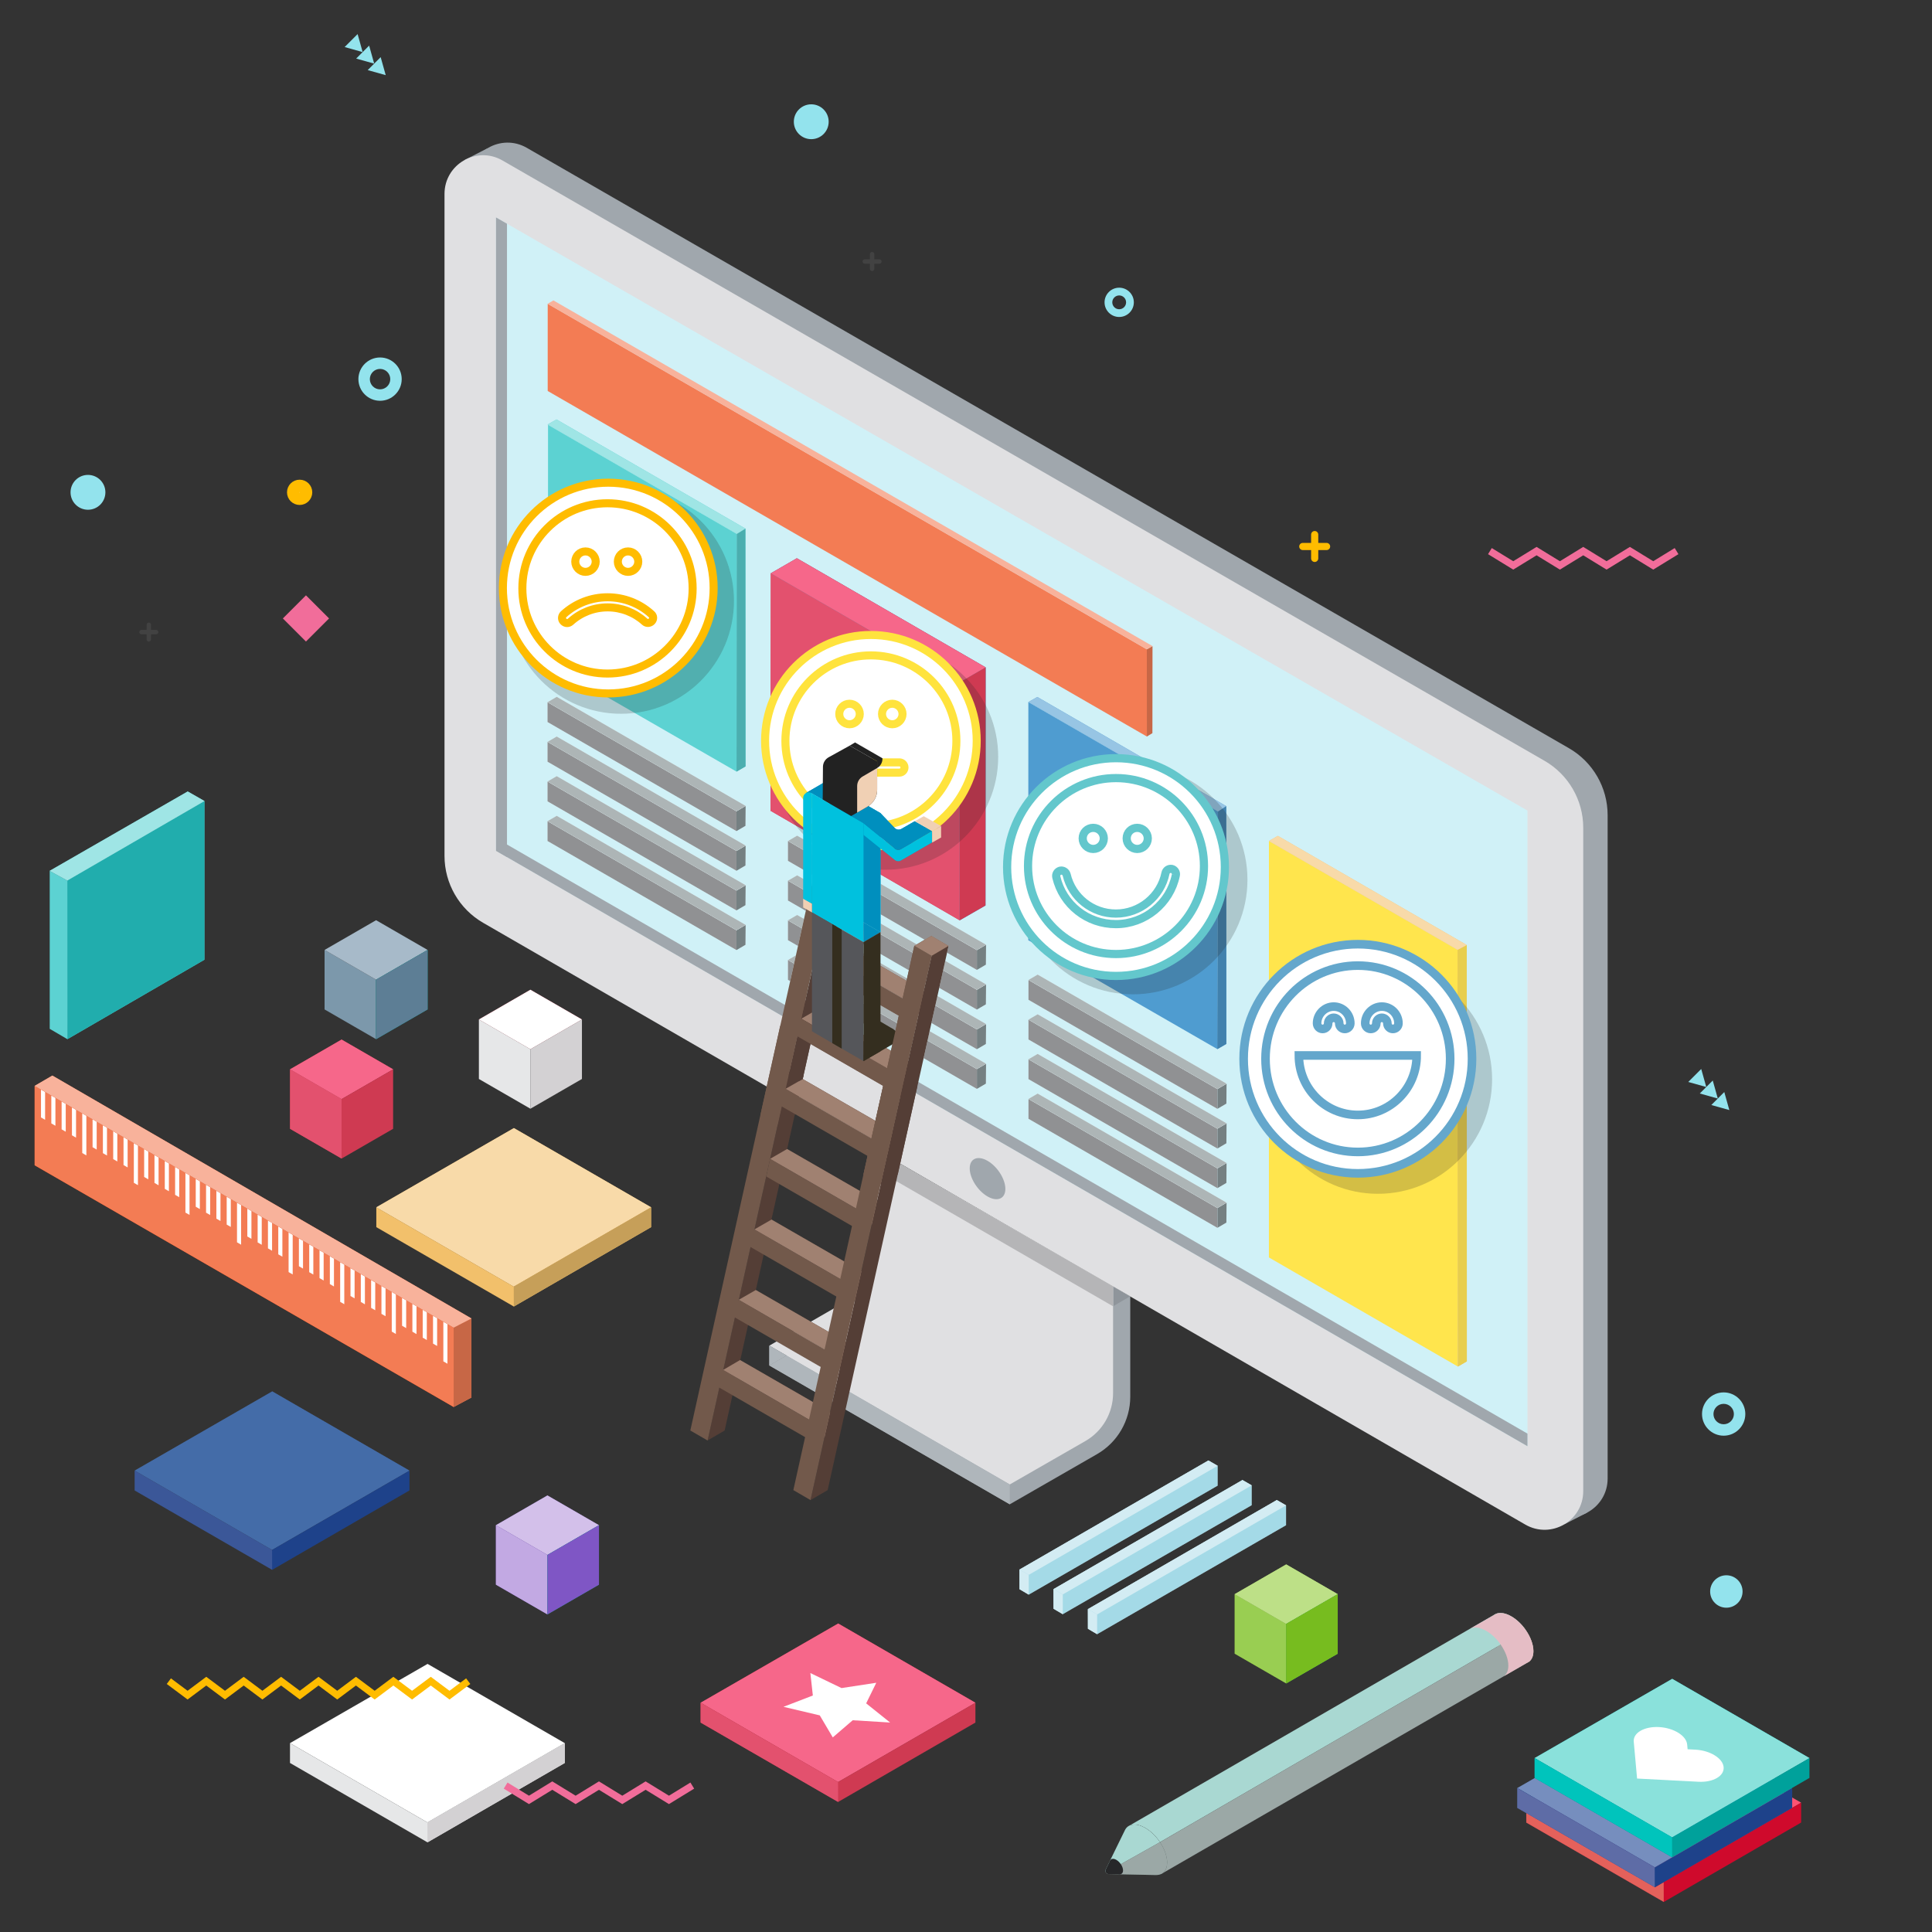 <?xml version="1.0" encoding="utf-8"?>
<!-- Generator: Adobe Illustrator 16.0.0, SVG Export Plug-In . SVG Version: 6.00 Build 0)  -->
<!DOCTYPE svg PUBLIC "-//W3C//DTD SVG 1.1//EN" "http://www.w3.org/Graphics/SVG/1.1/DTD/svg11.dtd">
<svg version="1.1" xmlns="http://www.w3.org/2000/svg" xmlns:xlink="http://www.w3.org/1999/xlink" x="0px" y="0px" width="700px"
	 height="700px" viewBox="0 0 700 700" enable-background="new 0 0 700 700" xml:space="preserve">
<rect x="0" y="0" width="700" height="700" fill="#333333" stroke="none"/>
<g id="BACKGROUND" display="none">
	<rect x="-50" y="-13" display="inline" fill="#4F9CD0" width="800" height="800"/>
	<g display="inline">
		<g>
			<path fill="#FFFFFF" d="M236.024,761.287v-0.258c-0.349,0.399-0.692,0.725-1.031,0.974c-0.338,0.251-0.706,0.441-1.102,0.569
				c-0.396,0.133-0.827,0.195-1.296,0.195c-0.621,0-1.196-0.13-1.725-0.393c-0.528-0.263-0.986-0.639-1.372-1.126
				c-0.387-0.487-0.68-1.06-0.879-1.72c-0.199-0.658-0.299-1.371-0.299-2.137c0-1.62,0.396-2.885,1.188-3.791
				c0.792-0.904,1.833-1.356,3.125-1.356c0.747,0,1.377,0.129,1.89,0.384c0.513,0.256,1.013,0.652,1.501,1.183v-3.827
				c0-0.533,0.105-0.934,0.318-1.206c0.211-0.272,0.514-0.408,0.907-0.408c0.393,0,0.694,0.125,0.907,0.375
				c0.212,0.251,0.318,0.618,0.318,1.106v11.436c0,0.494-0.113,0.863-0.342,1.111c-0.228,0.246-0.522,0.369-0.883,0.369
				c-0.354,0-0.647-0.127-0.879-0.383C236.139,762.127,236.024,761.762,236.024,761.287z M230.923,757.479
				c0,0.703,0.109,1.301,0.328,1.795c0.219,0.494,0.518,0.865,0.897,1.115c0.38,0.25,0.795,0.377,1.244,0.377
				c0.456,0,0.872-0.119,1.25-0.357c0.376-0.236,0.677-0.602,0.902-1.092c0.225-0.49,0.337-1.104,0.337-1.838
				c0-0.691-0.112-1.284-0.337-1.783c-0.225-0.495-0.528-0.875-0.912-1.139c-0.383-0.262-0.803-0.393-1.258-0.393
				c-0.475,0-0.899,0.135-1.273,0.402c-0.374,0.27-0.663,0.654-0.869,1.158C231.026,756.229,230.923,756.813,230.923,757.479z"/>
			<path fill="#FFFFFF" d="M247.458,758.135h-5.071c0.006,0.588,0.125,1.107,0.356,1.557c0.23,0.45,0.538,0.789,0.921,1.017
				c0.383,0.229,0.806,0.341,1.268,0.341c0.31,0,0.593-0.035,0.85-0.107c0.257-0.074,0.505-0.188,0.746-0.343
				c0.241-0.154,0.462-0.321,0.665-0.499c0.202-0.178,0.464-0.42,0.788-0.723c0.133-0.113,0.323-0.172,0.571-0.172
				c0.266,0,0.48,0.074,0.645,0.221c0.165,0.146,0.248,0.35,0.248,0.617c0,0.234-0.093,0.507-0.275,0.82
				c-0.185,0.314-0.462,0.615-0.832,0.903c-0.372,0.288-0.835,0.526-1.397,0.717c-0.56,0.19-1.204,0.284-1.933,0.284
				c-1.665,0-2.96-0.475-3.884-1.424s-1.386-2.238-1.386-3.865c0-0.767,0.113-1.479,0.341-2.133
				c0.229-0.655,0.561-1.217,0.997-1.686c0.437-0.469,0.975-0.827,1.615-1.078c0.639-0.25,1.349-0.374,2.127-0.374
				c1.013,0,1.882,0.212,2.606,0.641c0.726,0.427,1.27,0.979,1.63,1.655c0.36,0.679,0.542,1.37,0.542,2.071
				c0,0.653-0.187,1.075-0.56,1.27C248.662,758.037,248.136,758.135,247.458,758.135z M242.386,756.662h4.702
				c-0.063-0.887-0.303-1.551-0.717-1.99c-0.415-0.44-0.96-0.66-1.638-0.66c-0.646,0-1.177,0.223-1.591,0.668
				C242.727,755.127,242.476,755.787,242.386,756.662z"/>
			<path fill="#FFFFFF" d="M259.272,759.377c0,0.715-0.173,1.328-0.522,1.839c-0.348,0.509-0.862,0.896-1.543,1.159
				c-0.68,0.263-1.508,0.393-2.483,0.393c-0.931,0-1.729-0.143-2.394-0.427c-0.665-0.284-1.156-0.642-1.472-1.067
				c-0.317-0.429-0.475-0.857-0.475-1.289c0-0.284,0.101-0.527,0.304-0.73c0.202-0.201,0.459-0.303,0.77-0.303
				c0.271,0,0.48,0.066,0.626,0.199s0.286,0.32,0.417,0.559c0.266,0.465,0.585,0.808,0.956,1.037
				c0.37,0.228,0.875,0.342,1.515,0.342c0.519,0,0.945-0.117,1.277-0.347c0.332-0.233,0.498-0.496,0.498-0.794
				c0-0.456-0.172-0.787-0.518-0.996c-0.345-0.209-0.914-0.41-1.705-0.6c-0.893-0.221-1.619-0.454-2.18-0.698
				c-0.561-0.242-1.008-0.565-1.344-0.963c-0.335-0.399-0.503-0.891-0.503-1.474c0-0.518,0.155-1.009,0.465-1.472
				c0.311-0.462,0.768-0.831,1.374-1.106c0.604-0.275,1.333-0.414,2.188-0.414c0.671,0,1.275,0.07,1.809,0.211
				c0.536,0.137,0.983,0.326,1.34,0.561c0.358,0.233,0.63,0.492,0.816,0.777s0.28,0.563,0.28,0.836c0,0.298-0.1,0.541-0.298,0.732
				c-0.199,0.188-0.482,0.285-0.851,0.285c-0.266,0-0.492-0.076-0.679-0.229c-0.187-0.151-0.4-0.38-0.641-0.683
				c-0.196-0.253-0.426-0.457-0.693-0.608c-0.266-0.152-0.627-0.228-1.083-0.228c-0.469,0-0.857,0.098-1.168,0.3
				c-0.31,0.198-0.465,0.446-0.465,0.743c0,0.273,0.114,0.496,0.341,0.67c0.229,0.176,0.535,0.32,0.922,0.434
				c0.386,0.113,0.917,0.252,1.596,0.416c0.803,0.197,1.46,0.433,1.97,0.704c0.509,0.271,0.896,0.593,1.16,0.964
				C259.142,758.48,259.272,758.902,259.272,759.377z"/>
			<path fill="#FFFFFF" d="M261.921,751.021c-0.361,0-0.669-0.112-0.926-0.333s-0.385-0.534-0.385-0.941
				c0-0.367,0.131-0.668,0.394-0.906s0.569-0.356,0.917-0.356c0.336,0,0.633,0.107,0.893,0.323c0.26,0.216,0.39,0.527,0.39,0.939
				c0,0.4-0.127,0.712-0.381,0.937C262.57,750.907,262.27,751.021,261.921,751.021z M263.204,753.697v7.494
				c0,0.52-0.124,0.913-0.371,1.179c-0.248,0.265-0.56,0.397-0.94,0.397s-0.689-0.135-0.926-0.408
				c-0.238-0.271-0.356-0.662-0.356-1.168v-7.418c0-0.512,0.118-0.898,0.356-1.158c0.237-0.26,0.546-0.391,0.926-0.391
				s0.693,0.131,0.94,0.391C263.081,752.875,263.204,753.236,263.204,753.697z"/>
			<path fill="#FFFFFF" d="M274.563,754.125v7.532c0,0.86-0.093,1.603-0.277,2.224c-0.182,0.619-0.477,1.133-0.883,1.537
				c-0.405,0.404-0.936,0.707-1.59,0.902c-0.655,0.197-1.471,0.295-2.446,0.295c-0.893,0-1.69-0.125-2.394-0.375
				c-0.702-0.252-1.243-0.574-1.624-0.969c-0.379-0.396-0.57-0.803-0.57-1.221c0-0.316,0.108-0.576,0.324-0.773
				c0.215-0.201,0.475-0.301,0.778-0.301c0.38,0,0.712,0.169,0.998,0.504c0.139,0.17,0.283,0.345,0.432,0.519
				c0.149,0.175,0.314,0.323,0.494,0.446c0.181,0.123,0.397,0.215,0.65,0.275c0.253,0.059,0.545,0.09,0.874,0.09
				c0.671,0,1.192-0.094,1.563-0.281c0.371-0.186,0.63-0.447,0.779-0.783c0.149-0.334,0.236-0.693,0.261-1.078
				c0.025-0.383,0.044-0.998,0.057-1.848c-0.399,0.559-0.859,0.983-1.382,1.274c-0.522,0.29-1.145,0.437-1.866,0.437
				c-0.868,0-1.625-0.223-2.275-0.665c-0.648-0.444-1.147-1.063-1.495-1.862c-0.349-0.799-0.522-1.718-0.522-2.763
				c0-0.778,0.105-1.483,0.317-2.108c0.213-0.629,0.515-1.156,0.907-1.587c0.393-0.431,0.845-0.755,1.358-0.974
				c0.513-0.218,1.076-0.327,1.691-0.327c0.734,0,1.371,0.142,1.909,0.421c0.538,0.284,1.039,0.726,1.5,1.326v-0.352
				c0-0.449,0.11-0.797,0.332-1.045c0.222-0.246,0.507-0.371,0.855-0.371c0.5,0,0.832,0.164,0.997,0.49
				C274.48,753.041,274.563,753.512,274.563,754.125z M267.05,757.412c0,1.051,0.229,1.846,0.688,2.384s1.053,0.808,1.781,0.808
				c0.43,0,0.837-0.116,1.22-0.347c0.384-0.231,0.695-0.581,0.937-1.045c0.24-0.466,0.361-1.03,0.361-1.695
				c0-1.058-0.232-1.882-0.698-2.47s-1.078-0.883-1.838-0.883c-0.741,0-1.334,0.281-1.78,0.846
				C267.272,755.572,267.05,756.374,267.05,757.412z"/>
			<path fill="#FFFFFF" d="M278.684,753.66v0.313c0.455-0.603,0.954-1.044,1.496-1.325s1.163-0.424,1.866-0.424
				c0.684,0,1.295,0.15,1.833,0.447c0.538,0.299,0.941,0.72,1.206,1.262c0.172,0.318,0.282,0.661,0.333,1.027
				c0.051,0.368,0.077,0.836,0.077,1.406v4.824c0,0.52-0.119,0.913-0.357,1.179c-0.237,0.265-0.546,0.397-0.926,0.397
				c-0.387,0-0.7-0.135-0.94-0.408c-0.241-0.271-0.361-0.662-0.361-1.168v-4.321c0-0.854-0.119-1.509-0.356-1.962
				c-0.238-0.451-0.71-0.679-1.42-0.679c-0.461,0-0.883,0.138-1.263,0.413s-0.659,0.654-0.836,1.136
				c-0.126,0.386-0.19,1.106-0.19,2.165v3.248c0,0.525-0.123,0.921-0.365,1.184c-0.244,0.263-0.559,0.393-0.945,0.393
				c-0.375,0-0.681-0.135-0.922-0.408c-0.24-0.271-0.361-0.662-0.361-1.168v-7.494c0-0.493,0.107-0.863,0.323-1.106
				s0.51-0.366,0.883-0.366c0.229,0,0.435,0.055,0.619,0.163c0.183,0.108,0.331,0.27,0.441,0.483
				C278.628,753.087,278.684,753.35,278.684,753.66z"/>
			<path fill="#FFFFFF" d="M294.458,758.135h-5.071c0.007,0.588,0.125,1.107,0.356,1.557c0.231,0.45,0.538,0.789,0.921,1.017
				c0.382,0.229,0.805,0.341,1.267,0.341c0.311,0,0.594-0.035,0.851-0.107c0.255-0.074,0.504-0.188,0.746-0.343
				c0.24-0.154,0.461-0.321,0.665-0.499c0.202-0.178,0.464-0.42,0.788-0.723c0.133-0.113,0.323-0.172,0.57-0.172
				c0.266,0,0.481,0.074,0.646,0.221s0.247,0.35,0.247,0.617c0,0.234-0.091,0.507-0.275,0.82c-0.184,0.314-0.461,0.615-0.832,0.903
				s-0.835,0.526-1.396,0.717s-1.205,0.284-1.933,0.284c-1.665,0-2.96-0.475-3.885-1.424c-0.923-0.949-1.386-2.238-1.386-3.865
				c0-0.767,0.114-1.479,0.342-2.133c0.228-0.655,0.561-1.217,0.998-1.686c0.437-0.469,0.975-0.827,1.614-1.078
				c0.639-0.25,1.349-0.374,2.128-0.374c1.013,0,1.881,0.212,2.606,0.641c0.726,0.427,1.269,0.979,1.63,1.655
				c0.36,0.679,0.542,1.37,0.542,2.071c0,0.653-0.187,1.075-0.561,1.27C295.662,758.037,295.136,758.135,294.458,758.135z
				 M289.387,756.662h4.701c-0.063-0.887-0.302-1.551-0.717-1.99c-0.415-0.44-0.961-0.66-1.638-0.66
				c-0.646,0-1.177,0.223-1.592,0.668C289.726,755.127,289.476,755.787,289.387,756.662z"/>
			<path fill="#FFFFFF" d="M305.028,761.287v-0.258c-0.348,0.399-0.691,0.725-1.03,0.974c-0.339,0.251-0.706,0.441-1.102,0.569
				c-0.395,0.133-0.828,0.195-1.296,0.195c-0.622,0-1.196-0.13-1.724-0.393c-0.529-0.263-0.986-0.639-1.373-1.126
				c-0.387-0.487-0.679-1.06-0.878-1.72c-0.2-0.658-0.299-1.371-0.299-2.137c0-1.62,0.396-2.885,1.187-3.791
				c0.792-0.904,1.833-1.356,3.125-1.356c0.747,0,1.377,0.129,1.89,0.384c0.513,0.256,1.013,0.652,1.5,1.183v-3.827
				c0-0.533,0.106-0.934,0.319-1.206c0.211-0.272,0.515-0.408,0.907-0.408c0.392,0,0.694,0.125,0.907,0.375
				c0.212,0.251,0.318,0.618,0.318,1.106v11.436c0,0.494-0.114,0.863-0.342,1.111c-0.228,0.246-0.522,0.369-0.883,0.369
				c-0.354,0-0.647-0.127-0.879-0.383C305.144,762.127,305.028,761.762,305.028,761.287z M299.928,757.479
				c0,0.703,0.108,1.301,0.327,1.795c0.218,0.494,0.518,0.865,0.898,1.115c0.379,0.25,0.794,0.377,1.243,0.377
				c0.457,0,0.873-0.119,1.249-0.357c0.377-0.236,0.678-0.602,0.902-1.092c0.225-0.49,0.337-1.104,0.337-1.838
				c0-0.691-0.112-1.284-0.337-1.783c-0.224-0.495-0.528-0.875-0.912-1.139c-0.384-0.262-0.803-0.393-1.259-0.393
				c-0.474,0-0.899,0.135-1.272,0.402c-0.373,0.27-0.663,0.654-0.869,1.158C300.03,756.229,299.928,756.813,299.928,757.479z"/>
			<path fill="#FFFFFF" d="M315.626,749.852v3.96c0.487-0.507,0.984-0.896,1.491-1.163c0.506-0.27,1.134-0.403,1.881-0.403
				c0.861,0,1.616,0.204,2.266,0.611c0.648,0.41,1.151,1.002,1.51,1.776c0.357,0.775,0.537,1.696,0.537,2.76
				c0,0.786-0.1,1.505-0.299,2.161c-0.2,0.655-0.49,1.224-0.869,1.704c-0.38,0.48-0.841,0.854-1.382,1.117
				c-0.542,0.263-1.139,0.393-1.791,0.393c-0.399,0-0.775-0.047-1.125-0.143c-0.352-0.094-0.651-0.218-0.898-0.375
				c-0.246-0.154-0.457-0.313-0.631-0.479c-0.174-0.164-0.404-0.412-0.689-0.742v0.258c0,0.487-0.117,0.855-0.352,1.107
				c-0.233,0.25-0.531,0.373-0.893,0.373c-0.367,0-0.66-0.123-0.878-0.373c-0.219-0.252-0.328-0.62-0.328-1.107v-11.322
				c0-0.525,0.106-0.924,0.317-1.191c0.212-0.27,0.509-0.403,0.889-0.403c0.399,0,0.706,0.128,0.921,0.384
				C315.518,749.012,315.626,749.375,315.626,749.852z M315.75,757.555c0,1.032,0.236,1.824,0.708,2.378
				c0.472,0.555,1.091,0.833,1.857,0.833c0.652,0,1.214-0.283,1.686-0.852c0.472-0.566,0.708-1.378,0.708-2.436
				c0-0.684-0.097-1.273-0.294-1.767c-0.197-0.495-0.475-0.876-0.835-1.146c-0.361-0.268-0.783-0.402-1.264-0.402
				c-0.494,0-0.935,0.135-1.32,0.402c-0.386,0.27-0.69,0.658-0.912,1.168C315.86,756.244,315.75,756.852,315.75,757.555z"/>
			<path fill="#FFFFFF" d="M326.672,763.092l0.237-0.58l-3.191-8.035c-0.196-0.461-0.295-0.798-0.295-1.007
				c0-0.222,0.058-0.427,0.171-0.616c0.114-0.191,0.271-0.344,0.47-0.456c0.2-0.115,0.407-0.173,0.623-0.173
				c0.373,0,0.655,0.12,0.846,0.357c0.19,0.237,0.357,0.576,0.503,1.02l2.194,6.383l2.08-5.936c0.164-0.479,0.313-0.857,0.446-1.131
				c0.133-0.271,0.273-0.455,0.422-0.549c0.148-0.096,0.359-0.145,0.632-0.145c0.197,0,0.385,0.053,0.565,0.158
				c0.18,0.104,0.319,0.245,0.417,0.422c0.098,0.178,0.148,0.363,0.148,0.561c-0.026,0.119-0.066,0.291-0.124,0.514
				c-0.058,0.221-0.126,0.447-0.208,0.674l-3.381,8.852c-0.292,0.779-0.577,1.389-0.855,1.833c-0.279,0.442-0.647,0.785-1.106,1.021
				c-0.459,0.238-1.078,0.357-1.857,0.357c-0.759,0-1.33-0.082-1.708-0.246c-0.381-0.166-0.57-0.467-0.57-0.903
				c0-0.298,0.089-0.527,0.271-0.688c0.18-0.161,0.448-0.244,0.801-0.244c0.14,0,0.276,0.021,0.409,0.059
				c0.165,0.037,0.307,0.058,0.427,0.058c0.297,0,0.532-0.044,0.704-0.134c0.17-0.088,0.324-0.241,0.46-0.461
				C326.337,763.838,326.495,763.516,326.672,763.092z"/>
		</g>
		<g>
			<path fill="#FFFFFF" d="M364.234,752.45h0.619v-0.778c0-0.814,0.099-1.457,0.306-1.938c0.204-0.479,0.556-0.826,1.047-1.045
				c0.491-0.217,1.163-0.326,2.017-0.326c1.52,0,2.272,0.367,2.272,1.113c0,0.239-0.079,0.445-0.239,0.615
				c-0.154,0.17-0.344,0.257-0.559,0.257c-0.1,0-0.278-0.019-0.527-0.06c-0.237-0.033-0.452-0.056-0.623-0.056
				c-0.467,0-0.767,0.141-0.904,0.415c-0.128,0.275-0.195,0.668-0.195,1.185v0.617h0.633c0.99,0,1.48,0.296,1.48,0.896
				c0,0.418-0.127,0.69-0.393,0.805c-0.262,0.113-0.624,0.17-1.088,0.17h-0.633v6.871c0,0.512-0.121,0.9-0.37,1.168
				c-0.241,0.273-0.554,0.407-0.942,0.407c-0.367,0-0.671-0.134-0.918-0.407c-0.244-0.268-0.363-0.656-0.363-1.168v-6.871h-0.715
				c-0.389,0-0.683-0.083-0.894-0.262c-0.209-0.17-0.314-0.398-0.314-0.677C362.931,752.758,363.365,752.45,364.234,752.45"/>
			<path fill="#FFFFFF" d="M372.724,759.024v2.167c0,0.524-0.133,0.92-0.374,1.18c-0.246,0.267-0.559,0.396-0.938,0.396
				c-0.382,0-0.688-0.132-0.927-0.4c-0.236-0.265-0.36-0.657-0.36-1.175v-7.222c0-1.166,0.42-1.749,1.261-1.749
				c0.434,0,0.743,0.135,0.934,0.408s0.295,0.674,0.317,1.208c0.308-0.534,0.624-0.935,0.948-1.208
				c0.333-0.273,0.763-0.408,1.31-0.408c0.549,0,1.072,0.135,1.586,0.408c0.515,0.273,0.771,0.637,0.771,1.084
				c0,0.315-0.11,0.58-0.325,0.782c-0.221,0.209-0.455,0.312-0.707,0.312c-0.1,0-0.33-0.063-0.692-0.18
				c-0.365-0.113-0.688-0.173-0.963-0.173c-0.38,0-0.692,0.103-0.932,0.298c-0.242,0.205-0.431,0.497-0.563,0.887
				c-0.13,0.395-0.22,0.865-0.273,1.404C372.746,757.584,372.724,758.246,372.724,759.024"/>
			<path fill="#FFFFFF" d="M384.645,758.132h-5.074c0.01,0.588,0.124,1.11,0.355,1.559c0.234,0.446,0.539,0.786,0.924,1.017
				c0.385,0.227,0.804,0.34,1.269,0.34c0.312,0,0.593-0.033,0.85-0.111c0.254-0.069,0.505-0.186,0.745-0.341
				c0.242-0.153,0.46-0.319,0.664-0.5c0.203-0.175,0.467-0.416,0.791-0.72c0.134-0.112,0.324-0.174,0.567-0.174
				c0.269,0,0.481,0.074,0.649,0.223c0.166,0.146,0.243,0.351,0.243,0.617c0,0.234-0.089,0.508-0.268,0.818
				c-0.188,0.318-0.463,0.617-0.835,0.907c-0.375,0.284-0.84,0.526-1.398,0.714c-0.559,0.19-1.205,0.286-1.932,0.286
				c-1.67,0-2.964-0.474-3.887-1.422c-0.924-0.952-1.391-2.243-1.391-3.868c0-0.768,0.116-1.479,0.347-2.135
				c0.225-0.658,0.558-1.217,0.999-1.688c0.436-0.471,0.971-0.828,1.612-1.078c0.638-0.25,1.347-0.375,2.128-0.375
				c1.011,0,1.881,0.215,2.606,0.646c0.725,0.423,1.274,0.977,1.629,1.654c0.362,0.681,0.542,1.368,0.542,2.074
				c0,0.648-0.188,1.07-0.562,1.266C385.847,758.035,385.322,758.132,384.645,758.132 M379.57,756.657h4.702
				c-0.063-0.885-0.299-1.55-0.715-1.986c-0.418-0.442-0.959-0.661-1.64-0.661c-0.646,0-1.178,0.221-1.592,0.67
				C379.911,755.125,379.657,755.783,379.57,756.657"/>
			<path fill="#FFFFFF" d="M395.432,758.132h-5.072c0.005,0.588,0.125,1.11,0.354,1.559c0.231,0.446,0.539,0.786,0.922,1.017
				c0.383,0.227,0.805,0.34,1.271,0.34c0.308,0,0.593-0.033,0.845-0.111c0.26-0.069,0.506-0.186,0.75-0.341
				c0.242-0.153,0.46-0.319,0.664-0.5c0.199-0.175,0.464-0.416,0.788-0.72c0.136-0.112,0.326-0.174,0.569-0.174
				c0.268,0,0.482,0.074,0.65,0.223c0.164,0.146,0.239,0.351,0.239,0.617c0,0.234-0.087,0.508-0.272,0.818
				c-0.178,0.318-0.456,0.617-0.831,0.907c-0.369,0.284-0.84,0.526-1.396,0.714c-0.557,0.19-1.207,0.286-1.934,0.286
				c-1.668,0-2.96-0.474-3.888-1.422c-0.923-0.952-1.389-2.243-1.389-3.868c0-0.768,0.116-1.479,0.349-2.135
				c0.226-0.658,0.559-1.217,0.996-1.688c0.435-0.471,0.972-0.828,1.613-1.078c0.638-0.25,1.351-0.375,2.129-0.375
				c1.009,0,1.879,0.215,2.613,0.646c0.72,0.423,1.266,0.977,1.621,1.654c0.359,0.681,0.545,1.368,0.545,2.074
				c0,0.648-0.191,1.07-0.562,1.266C396.632,758.035,396.107,758.132,395.432,758.132 M390.359,756.657h4.7
				c-0.063-0.885-0.304-1.55-0.715-1.986c-0.421-0.442-0.962-0.661-1.643-0.661c-0.646,0-1.176,0.221-1.593,0.67
				C390.697,755.125,390.443,755.783,390.359,756.657"/>
			<path fill="#FFFFFF" d="M401.111,753.68v0.311c0.486-0.602,0.994-1.043,1.524-1.324c0.519-0.284,1.118-0.428,1.782-0.428
				c0.795,0,1.535,0.209,2.207,0.618c0.672,0.414,1.198,1.015,1.589,1.806c0.391,0.796,0.587,1.73,0.587,2.814
				c0,0.796-0.112,1.531-0.337,2.201c-0.224,0.668-0.537,1.227-0.929,1.68c-0.393,0.45-0.855,0.801-1.389,1.046
				c-0.542,0.241-1.112,0.363-1.729,0.363c-0.738,0-1.363-0.149-1.865-0.447c-0.502-0.292-0.982-0.733-1.441-1.306v3.893
				c0,1.135-0.416,1.71-1.244,1.71c-0.49,0-0.809-0.146-0.971-0.44c-0.152-0.298-0.234-0.723-0.234-1.291v-11.193
				c0-0.494,0.106-0.858,0.32-1.107c0.215-0.238,0.512-0.363,0.885-0.363c0.369,0,0.666,0.125,0.896,0.374
				C400.998,752.849,401.111,753.205,401.111,753.68 M406.195,757.447c0-0.685-0.106-1.273-0.314-1.764
				c-0.209-0.492-0.499-0.867-0.866-1.127c-0.367-0.264-0.782-0.396-1.232-0.396c-0.714,0-1.318,0.284-1.809,0.844
				c-0.492,0.566-0.739,1.396-0.739,2.492c0,1.027,0.245,1.834,0.735,2.407c0.487,0.573,1.086,0.858,1.813,0.858
				c0.429,0,0.831-0.127,1.198-0.373c0.371-0.252,0.664-0.626,0.883-1.126C406.085,758.76,406.195,758.154,406.195,757.447"/>
			<path fill="#FFFFFF" d="M411.411,751.014c-0.362,0-0.669-0.114-0.923-0.335c-0.259-0.224-0.387-0.532-0.387-0.937
				c0-0.368,0.13-0.67,0.396-0.91c0.263-0.234,0.566-0.355,0.914-0.355c0.34,0,0.636,0.106,0.894,0.319
				c0.26,0.218,0.391,0.534,0.391,0.946c0,0.399-0.127,0.711-0.377,0.936C412.063,750.899,411.764,751.014,411.411,751.014
				 M412.695,753.691v7.503c0,0.515-0.123,0.907-0.369,1.172c-0.25,0.269-0.562,0.4-0.941,0.4c-0.382,0-0.686-0.134-0.929-0.407
				c-0.233-0.275-0.354-0.664-0.354-1.165v-7.428c0-0.51,0.121-0.896,0.354-1.154c0.243-0.265,0.547-0.392,0.929-0.392
				c0.38,0,0.691,0.127,0.941,0.392C412.572,752.871,412.695,753.234,412.695,753.691"/>
			<path fill="#FFFFFF" d="M421.055,761.583l-2.283-3.767l-1.408,1.329v2.065c0,0.498-0.133,0.881-0.397,1.148
				c-0.256,0.273-0.565,0.407-0.906,0.407c-0.398,0-0.715-0.132-0.94-0.4c-0.227-0.265-0.344-0.657-0.344-1.175v-11.063
				c0-0.574,0.114-1.012,0.331-1.313c0.224-0.306,0.545-0.452,0.953-0.452c0.4,0,0.713,0.137,0.95,0.411
				c0.233,0.271,0.354,0.673,0.354,1.202v6.293l2.915-3.063c0.362-0.377,0.633-0.641,0.827-0.778c0.189-0.14,0.42-0.208,0.689-0.208
				c0.326,0,0.594,0.104,0.815,0.309c0.212,0.205,0.32,0.466,0.32,0.773c0,0.379-0.354,0.889-1.055,1.521l-1.377,1.263l2.659,4.183
				c0.193,0.313,0.339,0.544,0.424,0.705c0.084,0.16,0.131,0.32,0.131,0.463c0,0.412-0.115,0.734-0.342,0.975
				c-0.224,0.237-0.523,0.354-0.886,0.354c-0.316,0-0.563-0.081-0.733-0.257C421.582,762.338,421.345,762.027,421.055,761.583"/>
			<path fill="#FFFFFF" d="M426.69,762.767c-0.392,0-0.728-0.126-1.014-0.382c-0.284-0.248-0.429-0.605-0.429-1.064
				c0-0.385,0.138-0.719,0.41-0.994c0.274-0.279,0.607-0.419,1.008-0.419c0.397,0,0.735,0.14,1.022,0.412
				c0.279,0.275,0.422,0.612,0.422,1.001c0,0.453-0.143,0.809-0.422,1.061C427.401,762.641,427.069,762.767,426.69,762.767"/>
			<path fill="#FFFFFF" d="M439.589,759.557c0,0.32-0.097,0.668-0.291,1.034c-0.191,0.37-0.488,0.718-0.886,1.05
				c-0.395,0.332-0.891,0.602-1.494,0.804c-0.602,0.202-1.281,0.306-2.031,0.306c-1.606,0-2.858-0.469-3.758-1.4
				c-0.895-0.936-1.346-2.189-1.346-3.76c0-1.067,0.205-2.006,0.619-2.824c0.407-0.814,1.004-1.447,1.781-1.895
				c0.779-0.447,1.717-0.67,2.795-0.67c0.673,0,1.287,0.099,1.852,0.295c0.561,0.195,1.033,0.451,1.426,0.76
				c0.387,0.314,0.685,0.644,0.889,0.992c0.207,0.352,0.308,0.681,0.308,0.986c0,0.309-0.113,0.572-0.343,0.788
				c-0.235,0.215-0.516,0.323-0.838,0.323c-0.22,0-0.398-0.057-0.541-0.166c-0.145-0.111-0.305-0.289-0.479-0.541
				c-0.317-0.479-0.646-0.842-0.995-1.08c-0.344-0.242-0.781-0.361-1.314-0.361c-0.762,0-1.384,0.298-1.854,0.897
				c-0.468,0.596-0.703,1.419-0.703,2.454c0,0.488,0.063,0.939,0.184,1.348c0.116,0.407,0.291,0.756,0.52,1.044
				c0.23,0.286,0.504,0.505,0.826,0.654c0.324,0.153,0.681,0.226,1.064,0.226c0.521,0,0.966-0.12,1.336-0.361
				c0.376-0.24,0.703-0.607,0.986-1.102c0.158-0.291,0.327-0.518,0.509-0.684c0.183-0.164,0.409-0.249,0.676-0.249
				c0.316,0,0.58,0.122,0.787,0.362C439.482,759.027,439.589,759.286,439.589,759.557"/>
			<path fill="#FFFFFF" d="M450.779,757.496c0,0.77-0.122,1.484-0.355,2.139c-0.247,0.652-0.592,1.213-1.05,1.679
				c-0.455,0.469-1.002,0.828-1.632,1.079c-0.639,0.248-1.35,0.375-2.138,0.375c-0.786,0-1.494-0.127-2.122-0.383
				c-0.623-0.248-1.17-0.613-1.626-1.081c-0.46-0.478-0.809-1.034-1.052-1.677c-0.229-0.644-0.35-1.354-0.35-2.131
				c0-0.787,0.123-1.506,0.358-2.158c0.241-0.654,0.588-1.213,1.038-1.674c0.451-0.461,0.993-0.816,1.631-1.069
				c0.644-0.249,1.35-0.374,2.122-0.374c0.784,0,1.497,0.125,2.138,0.381c0.639,0.252,1.184,0.615,1.644,1.08
				c0.458,0.475,0.803,1.029,1.04,1.672C450.659,756.004,450.779,756.713,450.779,757.496 M448.176,757.496
				c0-1.059-0.234-1.881-0.697-2.469c-0.464-0.596-1.09-0.889-1.874-0.889c-0.509,0-0.956,0.133-1.344,0.395
				c-0.387,0.262-0.681,0.649-0.89,1.164c-0.209,0.514-0.315,1.113-0.315,1.799c0,0.679,0.103,1.268,0.31,1.773
				c0.208,0.51,0.502,0.896,0.886,1.166c0.386,0.266,0.835,0.404,1.354,0.404c0.784,0,1.41-0.297,1.874-0.893
				C447.941,759.357,448.176,758.537,448.176,757.496"/>
			<path fill="#FFFFFF" d="M460.672,757.687v3.446c0,0.547-0.121,0.951-0.37,1.227c-0.25,0.273-0.571,0.408-0.978,0.408
				c-0.393,0-0.714-0.135-0.951-0.408c-0.247-0.275-0.372-0.68-0.372-1.227v-4.131c0-0.653-0.021-1.162-0.063-1.525
				c-0.046-0.353-0.169-0.654-0.362-0.882c-0.197-0.235-0.51-0.353-0.932-0.353c-0.851,0-1.406,0.291-1.677,0.882
				c-0.267,0.576-0.405,1.413-0.405,2.507v3.502c0,0.538-0.123,0.946-0.361,1.224c-0.25,0.272-0.568,0.411-0.966,0.411
				c-0.396,0-0.717-0.139-0.967-0.411c-0.251-0.277-0.376-0.686-0.376-1.224v-7.42c0-0.488,0.111-0.859,0.336-1.111
				c0.229-0.256,0.525-0.381,0.889-0.381c0.356,0,0.651,0.123,0.893,0.355c0.235,0.238,0.354,0.566,0.354,0.984v0.244
				c0.453-0.534,0.935-0.931,1.444-1.18c0.517-0.26,1.082-0.387,1.714-0.387c0.65,0,1.21,0.132,1.677,0.391
				c0.47,0.26,0.854,0.654,1.161,1.176c0.438-0.527,0.908-0.922,1.409-1.18s1.054-0.387,1.662-0.387c0.706,0,1.321,0.144,1.834,0.42
				c0.511,0.278,0.894,0.68,1.147,1.195c0.221,0.473,0.33,1.21,0.33,2.217v5.063c0,0.547-0.121,0.951-0.367,1.227
				c-0.246,0.273-0.574,0.408-0.979,0.408c-0.396,0-0.715-0.139-0.966-0.411c-0.25-0.277-0.376-0.686-0.376-1.224v-4.361
				c0-0.559-0.023-1.004-0.069-1.338c-0.047-0.338-0.177-0.62-0.382-0.847c-0.213-0.228-0.531-0.345-0.953-0.345
				c-0.342,0-0.666,0.107-0.975,0.309c-0.307,0.198-0.547,0.477-0.721,0.813C460.77,755.801,460.672,756.576,460.672,757.687"/>
		</g>
		<g>
			<path fill="#FFFFFF" d="M339.967,756.867c-0.002-0.004-0.002-0.009-0.002-0.018C339.965,756.858,339.965,756.863,339.967,756.867
				z"/>
			<path fill="#FFFFFF" d="M340.098,757.697c0.002,0,0.002,0,0.003,0c-0.05-0.236-0.088-0.471-0.119-0.702
				C340.012,757.229,340.051,757.463,340.098,757.697z"/>
			<path fill="#FFFFFF" d="M340.956,760.104c-0.006-0.01-0.011-0.021-0.017-0.033C340.945,760.082,340.95,760.094,340.956,760.104z"
				/>
			<path fill="#FFFFFF" d="M340.874,759.943c-0.022-0.044-0.044-0.09-0.065-0.135C340.83,759.856,340.852,759.899,340.874,759.943z"
				/>
			<path fill="#FFFFFF" d="M340.339,758.624c0.127,0.4,0.28,0.788,0.457,1.158c-0.18-0.378-0.33-0.767-0.454-1.158
				C340.341,758.624,340.34,758.624,340.339,758.624z"/>
			<path fill="#FFFFFF" d="M350.004,746.932c0.501,0,0.871,0.039,1.294,0.111l0.12-0.764c0,0-1.17-0.359-2.71-0.233l-0.121-0.415
				c0.479-0.102,0.838-0.526,0.838-1.035c0-0.582-0.474-1.053-1.057-1.053s-1.056,0.471-1.056,1.053
				c0,0.509,0.358,0.934,0.836,1.035l0.134,0.463c-1.634,0.225-2.935,0.861-2.935,0.861l0.23,0.706
				c0.989-0.329,1.846-0.529,2.624-0.614C348.964,746.967,349.537,746.932,350.004,746.932z"/>
			<path fill="#FFFFFF" d="M340.937,750.789l0.006-0.007c0.039-0.05,0.076-0.097,0.113-0.144l-0.313-0.225l-0.488-0.356
				c-0.027,0.038-0.795,0.743-1.401,2.048c-0.025-0.041-0.056-0.081-0.09-0.119c-0.182-0.199-0.436-0.3-0.758-0.295
				c-0.004,0-0.009,0-0.015,0c-0.2,0-0.337-0.066-0.427-0.146c0.089-0.113,0.143-0.256,0.143-0.413c0-0.368-0.3-0.669-0.669-0.669
				c-0.369,0-0.668,0.301-0.668,0.669c0,0.37,0.3,0.669,0.668,0.669c0.058,0,0.113-0.01,0.167-0.021
				c0.165,0.184,0.425,0.342,0.808,0.334c0.197-0.001,0.341,0.049,0.438,0.156c0.111,0.121,0.148,0.296,0.16,0.428
				c-0.001,0.002-0.001,0.004-0.003,0.004c-0.436,1.19-0.311,2.67-0.311,2.67l1.057,0.043c0.021-0.539,0.099-1.482,0.372-2.23
				C340.25,751.734,340.91,750.828,340.937,750.789z"/>
			<path fill="#FFFFFF" d="M359.203,747.815c-0.368,0-0.669,0.298-0.669,0.669c0,0.057,0.009,0.111,0.023,0.165
				c-0.184,0.166-0.343,0.427-0.337,0.81c0.003,0.198-0.048,0.341-0.154,0.438c-0.085,0.074-0.191,0.115-0.295,0.141
				c-0.787-1.104-1.757-1.775-1.757-1.775l-0.759,0.813c0.574,0.521,1.159,1.175,1.729,1.99c0.394,0.563,0.799,1.29,1.136,2.015
				l1.024-0.486c0,0-0.468-1.155-1.126-2.191c0.114-0.04,0.229-0.103,0.331-0.193c0.201-0.18,0.299-0.436,0.293-0.758
				c-0.002-0.207,0.067-0.348,0.148-0.441c0.114,0.088,0.257,0.144,0.412,0.144c0.371,0,0.67-0.3,0.67-0.669
				C359.873,748.113,359.574,747.815,359.203,747.815z"/>
			<path fill="#FFFFFF" d="M356.547,757.018c-1.41,0.687-3.729,1.594-6.782,2.02c-1.198,0.166-2.359,0.227-3.428,0.227
				c-1.391,0-2.62-0.103-3.563-0.223c-1.076-0.135-1.917-0.301-2.432-0.417c0.124,0.392,0.273,0.78,0.454,1.158
				c0.003,0.009,0.008,0.021,0.013,0.026c0.021,0.045,0.043,0.091,0.065,0.135c0.021,0.044,0.043,0.086,0.065,0.127
				c0.006,0.012,0.011,0.023,0.017,0.033c0.303,0.57,0.667,1.094,1.081,1.549c1.44,1.574,2.907,1.824,2.921,1.826l0.023,0.003
				l0.021,0.007c0.013,0.006,1.314,0.426,3.292,0.426c1.945,0,3.854-0.393,5.673-1.168c1.348-0.688,2.622-1.736,3.254-2.67
				c0.489-0.722,0.842-1.492,1.051-2.293c0.11-0.426,0.198-1.107,0.146-1.825C358.022,756.225,357.395,756.604,356.547,757.018z"/>
			<path fill="#FFFFFF" d="M341.389,751.124c-0.041,0.06-0.652,0.925-1.135,2.253c-0.362,0.994-0.346,2.443-0.346,2.46v0.003
				c0,0.34,0.019,0.677,0.057,1.01c0,0.009,0,0.014,0.002,0.018c0.004,0.044,0.011,0.084,0.015,0.128
				c0.03,0.231,0.069,0.466,0.119,0.702c0.7,0.178,4.878,1.152,9.548,0.502c2.927-0.408,5.149-1.273,6.499-1.927
				c1.121-0.544,1.842-1.036,2.12-1.239c-0.277-1.027-1.041-2.641-1.742-3.646c-2.006-2.865-4.168-3.601-5.278-3.783
				c-0.423-0.069-0.762-0.109-1.243-0.109c-0.447,0-1.002,0.036-1.743,0.114c-0.743,0.077-1.572,0.272-2.532,0.596
				c-1.348,0.451-2.567,1.158-3.527,2.048l-0.033,0.03C342.027,750.414,341.73,750.689,341.389,751.124z M353.658,750.457
				c0.961,0,1.743,0.781,1.743,1.743s-0.782,1.744-1.743,1.744s-1.742-0.782-1.742-1.744S352.697,750.457,353.658,750.457z
				 M345.417,750.388c1.557,0,2.817,1.262,2.817,2.817c0,1.555-1.26,2.814-2.817,2.814c-1.555,0-2.816-1.26-2.816-2.814
				C342.601,751.649,343.862,750.388,345.417,750.388z"/>
		</g>
	</g>
</g>
<g id="OBJECTS">
	<g>
		<g>
			<g>
				<polyline fill="#747678" points="465.958,545.429 397.513,584.944 397.513,592.101 465.958,552.619 465.958,545.429 				"/>
				<polyline fill="#8B9092" points="394.166,583.022 394.18,590.132 397.513,592.101 397.513,584.944 394.166,583.022 				"/>
				<polyline fill="#ADAFB0" points="462.609,543.498 462.609,543.498 394.166,583.022 397.513,584.944 465.958,545.429 
					462.609,543.498 				"/>
			</g>
			<g>
				<polyline fill="#747678" points="453.509,538.177 385.063,577.692 385.063,584.849 453.509,545.367 453.509,538.177 				"/>
				<polyline fill="#8B9092" points="381.717,575.771 381.73,582.88 385.063,584.849 385.063,577.692 381.717,575.771 				"/>
				<polyline fill="#ADAFB0" points="450.16,536.246 450.16,536.246 381.717,575.771 381.717,575.771 385.063,577.692 
					453.509,538.177 450.16,536.246 				"/>
			</g>
			<g>
				<polyline fill="#747678" points="441.175,531.094 372.73,570.609 372.73,577.766 441.175,538.284 441.175,531.094 				"/>
				<polyline fill="#8B9092" points="369.383,568.688 369.397,575.797 372.73,577.766 372.73,570.609 369.383,568.688 				"/>
				<polyline fill="#ADAFB0" points="437.827,529.163 369.383,568.688 372.73,570.609 441.175,531.094 437.827,529.163 				"/>
			</g>
			<path fill="#A0A7AD" d="M561.476,547.81L183.89,329.778c-8.663-5.002-13.999-14.245-13.999-24.248V65.693
				c0-10.771,11.655-17.508,20.988-12.131l377.574,217.523c8.676,4.998,14.023,14.25,14.023,24.262v240.338
				C582.477,546.463,570.81,553.198,561.476,547.81"/>
			<path fill="#A0A7AD" d="M322.138,419.441l0.117,36.244c0.028,8.603-4.551,16.563-12.001,20.863l-31.519,18.192l87.122,50.297
				l31.609-18.171c7.452-4.28,12.047-12.219,12.047-20.813V469.66L322.138,419.441"/>
			<polygon fill="#A0A7AD" points="566.797,552.284 575.021,548.061 567.937,538.174 			"/>
			<polygon fill="#A0A7AD" points="176.708,53.677 168.323,57.987 172.508,57.95 			"/>
			<path fill="#E0E0E2" d="M552.637,552.379L175.051,334.348c-8.663-5.001-13.999-14.245-13.999-24.248V70.263
				c0-10.771,11.655-17.508,20.988-12.131l377.574,217.523c8.676,4.998,14.023,14.249,14.023,24.262v240.337
				C573.638,551.033,561.97,557.769,552.637,552.379"/>
			<polyline fill="#D0F1F7" points="179.72,78.779 179.72,308.231 553.43,524.002 553.43,293.684 179.72,78.779 			"/>
			<polyline fill="#F37C54" points="198.446,110.079 198.441,141.66 415.529,266.856 415.52,235.267 198.446,110.079 			"/>
			<polyline fill="#5CD2D2" points="198.563,153.925 198.538,240.218 266.873,279.58 266.948,193.438 198.563,153.925 			"/>
			<polyline fill="#CF3A52" points="279.279,207.721 279.169,293.754 347.722,333.455 347.745,247.229 279.279,207.721 			"/>
			<path fill="#E3516E" d="M294.254,287.493l-0.002,0.001l6.15,3.551v-0.005L294.254,287.493 M279.279,207.721l-0.109,86.033
				l15.061,8.722l0.021-14.981l-0.289-0.166l-1.634,0.758l-0.348-0.725l0.997-0.6l6.198-3.608l1.24,0.716l4.406,2.546l0,0
				l0.831,0.48l1.031,0.596l8.213,4.747l4.126,2.382v0.002l0.003,0.002l5.11,5.353c0.388,0.406,0.915,0.619,1.447,0.619
				c0.341,0,0.685-0.087,0.997-0.267l4.813-2.77l6.292,3.552l-11.236,6.513c-0.312,0.181-0.658,0.27-1.003,0.27
				c-0.45,0-0.897-0.152-1.262-0.449l-5.158-4.194l0,0l5.158,4.194c0.365,0.296,0.812,0.448,1.262,0.448
				c0.345,0,0.691-0.089,1.002-0.27l11.236-6.514v4.154l-11.243,6.507c-0.311,0.18-0.657,0.269-1.001,0.269
				c-0.447,0-0.891-0.149-1.255-0.442l-5.16-4.153v9.39l28.695,16.618l0.023-86.226L279.279,207.721"/>
			<polyline fill="#4F9CD0" points="372.593,254.364 372.567,340.657 441.072,380.116 441.317,294 372.593,254.364 			"/>
			<polyline fill="#FFE54D" points="459.76,304.697 459.752,455.6 528.207,495.124 528.484,344.333 459.76,304.697 			"/>
			<polyline fill="#8F959B" points="403.288,466.14 403.288,473.295 409.448,469.697 403.288,466.14 			"/>
			<polyline fill="#B5B5B7" points="403.288,466.07 403.288,466.14 409.448,469.697 409.513,469.66 403.288,466.07 			"/>
			<path fill="#A0A7AD" d="M364.263,430.765c0,3.566-2.892,4.792-6.458,2.737s-6.458-6.612-6.458-10.18
				c0-3.566,2.892-4.792,6.458-2.737C361.371,422.641,364.263,427.197,364.263,430.765z"/>
			<polyline fill="#C76746" points="417.576,234.086 415.517,235.262 415.529,266.856 417.538,265.635 417.576,234.086 			"/>
			<polygon fill="#A0A7AD" points="183.693,81.063 183.693,310.525 179.72,308.231 179.72,78.779 			"/>
			<polyline fill="#A0A7AD" points="183.696,305.988 553.43,519.424 553.43,523.996 179.72,308.268 183.696,305.988 			"/>
			<polyline fill="#5CD2D2" points="198.393,153.811 201.638,151.976 270.076,191.517 270.117,277.684 266.873,279.58 
				266.948,193.438 198.393,153.811 			"/>
			<polyline fill="#4BAEAF" points="270.076,191.517 266.948,193.438 266.873,279.564 270.117,277.684 270.076,191.517 			"/>
			<polyline fill="#9FE5E5" points="201.638,151.976 198.393,153.811 266.948,193.438 270.076,191.517 201.638,151.976 			"/>
			<polyline fill="#20AAE0" points="279.279,207.721 288.724,202.268 357.132,241.811 357.071,328.084 347.722,333.455 
				347.745,247.229 279.279,207.721 			"/>
			<polyline fill="#CF3A52" points="279.279,207.721 288.724,202.268 357.132,241.811 347.745,247.229 279.279,207.721 			"/>
			<polyline fill="#F6678A" points="288.724,202.268 279.279,207.721 347.745,247.229 357.132,241.811 288.724,202.268 			"/>
			<polygon fill="#CF3A52" points="357.132,241.811 357.071,328.084 347.722,333.455 347.745,247.229 			"/>
			<polyline fill="#4F9CD0" points="372.593,254.363 375.838,252.527 444.275,292.069 444.317,378.235 441.072,380.116 
				441.316,293.999 372.593,254.363 			"/>
			<polyline fill="#4181AD" points="444.275,292.069 441.316,293.999 441.072,380.116 444.317,378.235 444.275,292.069 			"/>
			<polyline fill="#97C5E4" points="375.838,252.527 372.593,254.363 441.316,293.999 444.275,292.069 375.838,252.527 			"/>
			<polyline fill="#F2C06B" points="459.752,304.693 462.997,302.858 531.435,342.399 531.46,493.25 528.215,495.13 
				528.146,344.139 459.752,304.693 			"/>
			<polyline fill="#E5F4F7" points="531.435,342.399 531.435,342.399 531.46,493.25 531.46,493.246 531.435,342.399 			"/>
			<polyline fill="#D1D3D4" points="531.435,342.399 531.435,342.399 531.46,493.25 531.46,493.246 531.435,342.399 			"/>
			<polyline fill="#E8CE4D" points="531.435,342.399 528.146,344.139 528.215,495.127 531.46,493.246 531.435,342.399 			"/>
			<polyline fill="#F8B29B" points="200.514,108.85 198.404,110.069 415.517,235.262 417.576,234.086 200.514,108.85 			"/>
			<polyline fill="#F8DAA9" points="462.997,302.858 459.752,304.693 528.146,344.139 531.435,342.399 462.997,302.858 			"/>
			<polyline fill="#E5F4F7" points="198.389,254.415 198.386,261.602 266.838,301.118 266.838,293.934 198.389,254.415 			"/>
			<polyline fill="#909193" points="198.389,254.415 198.386,261.602 266.838,301.118 266.838,293.934 198.389,254.415 			"/>
			<polyline fill="#E5F4F7" points="270.161,292 266.838,293.934 266.838,301.118 270.095,299.214 270.161,292 			"/>
			<polyline fill="#758082" points="270.161,292 266.838,293.934 266.838,301.118 270.095,299.214 270.161,292 			"/>
			<polyline fill="#E5F4F7" points="201.711,252.48 198.389,254.415 266.838,293.934 270.161,292 201.711,252.48 			"/>
			<polyline fill="#ADB5B6" points="201.711,252.48 198.389,254.415 266.838,293.934 270.161,292 201.711,252.48 			"/>
			<polyline fill="#E5F4F7" points="198.389,268.79 198.386,275.977 266.838,315.493 266.838,308.309 198.389,268.79 			"/>
			<polyline fill="#909193" points="198.389,268.79 198.386,275.977 266.838,315.493 266.838,308.309 198.389,268.79 			"/>
			<polyline fill="#E5F4F7" points="270.161,306.375 266.838,308.309 266.838,315.493 270.095,313.589 270.161,306.375 			"/>
			<polyline fill="#758082" points="270.161,306.375 266.838,308.309 266.838,315.493 270.095,313.589 270.161,306.375 			"/>
			<polyline fill="#E5F4F7" points="201.711,266.856 198.389,268.79 266.838,308.309 270.161,306.375 201.711,266.856 			"/>
			<polyline fill="#ADB5B6" points="201.711,266.856 198.389,268.79 266.838,308.309 270.161,306.375 201.711,266.856 			"/>
			<polyline fill="#E5F4F7" points="198.389,283.152 198.386,290.339 266.838,329.855 266.838,322.671 198.389,283.152 			"/>
			<polyline fill="#909193" points="198.389,283.152 198.386,290.339 266.838,329.855 266.838,322.671 198.389,283.152 			"/>
			<polyline fill="#E5F4F7" points="270.161,320.737 266.838,322.671 266.838,329.855 270.095,327.951 270.161,320.737 			"/>
			<polyline fill="#758082" points="270.161,320.737 266.838,322.671 266.838,329.855 270.095,327.951 270.161,320.737 			"/>
			<polyline fill="#E5F4F7" points="201.711,281.218 198.389,283.152 266.838,322.671 270.161,320.737 201.711,281.218 			"/>
			<polyline fill="#ADB5B6" points="201.711,281.218 198.389,283.152 266.838,322.671 270.161,320.737 201.711,281.218 			"/>
			<polyline fill="#E5F4F7" points="198.389,297.523 198.386,304.71 266.838,344.227 266.838,337.042 198.389,297.523 			"/>
			<polyline fill="#909193" points="198.389,297.523 198.386,304.71 266.838,344.227 266.838,337.042 198.389,297.523 			"/>
			<polyline fill="#E5F4F7" points="270.161,335.108 266.838,337.042 266.838,344.227 270.095,342.322 270.161,335.108 			"/>
			<polyline fill="#758082" points="270.161,335.108 266.838,337.042 266.838,344.227 270.095,342.322 270.161,335.108 			"/>
			<polyline fill="#E5F4F7" points="201.711,295.589 198.389,297.523 266.838,337.042 270.161,335.108 201.711,295.589 			"/>
			<polyline fill="#ADB5B6" points="201.711,295.589 198.389,297.523 266.838,337.042 270.161,335.108 201.711,295.589 			"/>
			<path fill="#E5F4F7" d="M319.027,324.071v7.187l15.992,9.232l2.417-1.423l6.25,3.633l-0.55,2.475l10.812,6.241v-7.184
				L319.027,324.071 M285.498,304.713l-0.003,7.187l8.715,5.031l0.01-7.182L285.498,304.713"/>
			<path fill="#909193" d="M319.027,324.071v7.187l15.992,9.232l2.417-1.423l6.25,3.633l-0.55,2.475l10.812,6.241v-7.184
				L319.027,324.071 M285.498,304.713l-0.003,7.187l8.715,5.031l0.01-7.182L285.498,304.713"/>
			<polyline fill="#E5F4F7" points="357.27,342.298 353.947,344.232 353.947,351.416 357.203,349.512 357.27,342.298 			"/>
			<polyline fill="#758082" points="357.27,342.298 353.947,344.232 353.947,351.416 357.203,349.512 357.27,342.298 			"/>
			<path fill="#E5F4F7" d="M319.027,320.218v3.853l34.92,20.161l3.322-1.934L319.027,320.218 M288.82,302.779l-3.322,1.934
				l8.722,5.036l0.005-3.849L288.82,302.779"/>
			<path fill="#ADB5B6" d="M319.027,320.218v3.853l34.92,20.161l3.322-1.934L319.027,320.218 M288.82,302.779l-3.322,1.934
				l8.722,5.036l0.005-3.849L288.82,302.779"/>
			<path fill="#E5F4F7" d="M341.72,351.547l-1.414,6.369l13.642,7.875v-7.184L341.72,351.547 M312.863,334.887v6.467l-9.752-5.621
				l-0.14,0.63l32.578,18.807l1.417-6.368L312.863,334.887 M285.498,319.088l-0.003,7.187l6.465,3.732l1.416-6.371L285.498,319.088"
				/>
			<path fill="#909193" d="M341.72,351.547l-1.414,6.369l13.642,7.875v-7.184L341.72,351.547 M312.863,334.887v6.467l-9.752-5.621
				l-0.14,0.63l32.578,18.807l1.417-6.368L312.863,334.887 M285.498,319.088l-0.003,7.187l6.465,3.732l1.416-6.371L285.498,319.088"
				/>
			<polyline fill="#E5F4F7" points="357.27,356.672 353.947,358.607 353.947,365.791 357.203,363.887 357.27,356.672 			"/>
			<polyline fill="#758082" points="357.27,356.672 353.947,358.607 353.947,365.791 357.203,363.887 357.27,356.672 			"/>
			<path fill="#E5F4F7" d="M342.479,348.133l-0.759,3.415l12.228,7.06l3.322-1.935L342.479,348.133 M312.863,334.183v0.704
				l24.102,13.915l0.55-2.47l-6.25-3.633l0.892-0.525l-13.13-7.581v3.142l-0.003-0.002v0L312.863,334.183 M288.82,317.154
				l-3.322,1.934l7.878,4.548l0.562-2.528l0.266-0.157l0.001-0.689L288.82,317.154"/>
			<path fill="#ADB5B6" d="M342.479,348.133l-0.759,3.415l12.228,7.06l3.322-1.935L342.479,348.133 M312.863,334.183v0.704
				l24.102,13.915l0.55-2.47l-6.25-3.633l0.892-0.525l-13.13-7.581v3.142l-0.003-0.002v0L312.863,334.183 M288.82,317.154
				l-3.322,1.934l7.878,4.548l0.562-2.528l0.266-0.157l0.001-0.689L288.82,317.154"/>
			<path fill="#E5F4F7" d="M332.842,367.325l-0.559,0.323l0.431,0.249L332.842,367.325 M338.893,364.277l-1.415,6.369l16.47,9.508
				v-7.184L338.893,364.277 M285.498,333.45l-0.003,7.187l3.635,2.099l1.416-6.371L285.498,333.45"/>
			<path fill="#909193" d="M332.842,367.325l-0.559,0.323l0.431,0.249L332.842,367.325 M338.893,364.277l-1.415,6.369l16.47,9.508
				v-7.184L338.893,364.277 M285.498,333.45l-0.003,7.187l3.635,2.099l1.416-6.371L285.498,333.45"/>
			<polyline fill="#E5F4F7" points="357.27,371.035 353.947,372.969 353.947,380.153 357.203,378.249 357.27,371.035 			"/>
			<polyline fill="#758082" points="357.27,371.035 353.947,372.969 353.947,380.153 357.203,378.249 357.27,371.035 			"/>
			<path fill="#E5F4F7" d="M339.65,360.863l-0.758,3.414l15.055,8.692l3.322-1.934L339.65,360.863 M302.316,339.308l-0.198,0.891
				l0.015,0.009l0.005-0.003l32.569,18.741l0.185-0.831L302.316,339.308 M288.82,331.516l-3.322,1.934l5.048,2.915l0.759-3.415
				L288.82,331.516"/>
			<path fill="#ADB5B6" d="M339.65,360.863l-0.758,3.414l15.055,8.692l3.322-1.934L339.65,360.863 M302.316,339.308l-0.198,0.891
				l0.015,0.009l0.005-0.003l32.569,18.741l0.185-0.831L302.316,339.308 M288.82,331.516l-3.322,1.934l5.048,2.915l0.759-3.415
				L288.82,331.516"/>
			<path fill="#E5F4F7" d="M336.063,377.015l-1.415,6.369l19.299,11.141v-7.185L336.063,377.015 M298.728,355.459l-1.415,6.371
				l32.567,18.801l1.417-6.367L298.728,355.459 M285.498,347.821l-0.003,7.187l0.804,0.464l1.417-6.371L285.498,347.821"/>
			<path fill="#909193" d="M336.063,377.015l-1.415,6.369l19.299,11.141v-7.185L336.063,377.015 M298.728,355.459l-1.415,6.371
				l32.567,18.801l1.417-6.367L298.728,355.459 M285.498,347.821l-0.003,7.187l0.804,0.464l1.417-6.371L285.498,347.821"/>
			<polyline fill="#E5F4F7" points="357.27,385.406 353.947,387.34 353.947,394.524 357.203,392.62 357.27,385.406 			"/>
			<polyline fill="#758082" points="357.27,385.406 353.947,387.34 353.947,394.524 357.203,392.62 357.27,385.406 			"/>
			<path fill="#E5F4F7" d="M336.821,373.6l-0.759,3.415l17.885,10.325l3.322-1.934L336.821,373.6 M299.302,352.877l-0.574,2.582
				l32.57,18.804l0.76-3.414l-2.659-1.535l-0.811,0.469l-0.004-0.939l0.004,0.939L299.302,352.877 M288.372,346.148l-2.874,1.673
				l2.217,1.28L288.372,346.148"/>
			<path fill="#ADB5B6" d="M336.821,373.6l-0.759,3.415l17.885,10.325l3.322-1.934L336.821,373.6 M299.302,352.877l-0.574,2.582
				l32.57,18.804l0.76-3.414l-2.659-1.535l-0.811,0.469l-0.004-0.939l0.004,0.939L299.302,352.877 M288.372,346.148l-2.874,1.673
				l2.217,1.28L288.372,346.148"/>
			<polyline fill="#E5F4F7" points="372.637,355.055 372.634,362.242 441.087,401.759 441.087,394.574 372.637,355.055 			"/>
			<polyline fill="#909193" points="372.637,355.055 372.634,362.242 441.087,401.759 441.087,394.574 372.637,355.055 			"/>
			<polyline fill="#E5F4F7" points="444.409,392.64 441.087,394.574 441.087,401.759 444.343,399.854 444.409,392.64 			"/>
			<polyline fill="#758082" points="444.409,392.64 441.087,394.574 441.087,401.759 444.343,399.854 444.409,392.64 			"/>
			<polyline fill="#E5F4F7" points="375.959,353.121 372.637,355.055 441.087,394.574 444.409,392.64 375.959,353.121 			"/>
			<polyline fill="#ADB5B6" points="375.959,353.121 372.637,355.055 441.087,394.574 444.409,392.64 375.959,353.121 			"/>
			<polyline fill="#E5F4F7" points="372.637,369.43 372.634,376.617 441.087,416.134 441.087,408.949 372.637,369.43 			"/>
			<polyline fill="#909193" points="372.637,369.43 372.634,376.617 441.087,416.134 441.087,408.949 372.637,369.43 			"/>
			<polyline fill="#E5F4F7" points="444.409,407.015 441.087,408.949 441.087,416.134 444.343,414.229 444.409,407.015 			"/>
			<polyline fill="#758082" points="444.409,407.015 441.087,408.949 441.087,416.134 444.343,414.229 444.409,407.015 			"/>
			<polyline fill="#E5F4F7" points="375.959,367.496 372.637,369.43 441.087,408.949 444.409,407.015 375.959,367.496 			"/>
			<polyline fill="#ADB5B6" points="375.959,367.496 372.637,369.43 441.087,408.949 444.409,407.015 375.959,367.496 			"/>
			<polyline fill="#E5F4F7" points="372.637,383.792 372.634,390.979 441.087,430.496 441.087,423.312 372.637,383.792 			"/>
			<polyline fill="#909193" points="372.637,383.792 372.634,390.979 441.087,430.496 441.087,423.312 372.637,383.792 			"/>
			<polyline fill="#E5F4F7" points="444.409,421.377 441.087,423.312 441.087,430.496 444.343,428.592 444.409,421.377 			"/>
			<polyline fill="#758082" points="444.409,421.377 441.087,423.312 441.087,430.496 444.343,428.592 444.409,421.377 			"/>
			<polyline fill="#E5F4F7" points="375.959,381.858 372.637,383.792 441.087,423.312 444.409,421.377 375.959,381.858 			"/>
			<polyline fill="#ADB5B6" points="375.959,381.858 372.637,383.792 441.087,423.312 444.409,421.377 375.959,381.858 			"/>
			<polyline fill="#E5F4F7" points="372.637,398.163 372.634,405.351 441.087,444.867 441.087,437.683 372.637,398.163 			"/>
			<polyline fill="#909193" points="372.637,398.163 372.634,405.351 441.087,444.867 441.087,437.683 372.637,398.163 			"/>
			<polyline fill="#E5F4F7" points="444.409,435.748 441.087,437.683 441.087,444.867 444.343,442.963 444.409,435.748 			"/>
			<polyline fill="#758082" points="444.409,435.748 441.087,437.683 441.087,444.867 444.343,442.963 444.409,435.748 			"/>
			<polyline fill="#E5F4F7" points="375.959,396.229 372.637,398.163 441.087,437.683 444.409,435.748 375.959,396.229 			"/>
			<polyline fill="#ADB5B6" points="375.959,396.229 372.637,398.163 441.087,437.683 444.409,435.748 375.959,396.229 			"/>
			<path fill="#E0E0E2" d="M315.913,415.845l0.124,38.563c0.023,7.169-3.792,13.802-10.001,17.386l-27.301,15.76l87.119,50.298
				l27.396-15.734c6.21-3.566,10.039-10.182,10.039-17.343v-38.711L315.913,415.845"/>
			<polyline fill="#A0A7AD" points="278.731,487.553 278.731,494.741 284.959,491.146 278.731,487.553 			"/>
			<polyline fill="#E4E4E5" points="315.924,419.747 315.933,422.857 315.936,422.859 315.926,419.748 315.924,419.747 			"/>
			<path fill="#B5B5B7" d="M326.131,421.721l-0.846,3.81l-2.351,1.37l80.349,46.396v-7.229L326.131,421.721 M317.275,416.63
				l0.018,3.907l-1.368-0.789l0.01,3.111l4.028,2.326l1.383-6.215l-0.673-0.387l-3.38,1.953L317.275,416.63"/>
			<polyline fill="#EB4517" points="164.368,509.784 12.555,422.201 12.555,393.433 164.368,481.016 164.368,509.784 			"/>
			<polyline fill="#F37C54" points="164.368,509.784 12.555,422.201 12.555,393.433 164.368,481.016 164.368,509.784 			"/>
			<polyline fill="#FFFFFF" points="16.341,405.728 14.852,404.868 14.852,394.758 16.341,395.616 16.341,405.728 			"/>
			<polyline fill="#FFFFFF" points="20.079,407.884 18.59,407.024 18.59,396.914 20.079,397.773 20.079,407.884 			"/>
			<polyline fill="#FFFFFF" points="23.816,410.04 22.328,409.181 22.328,399.07 23.816,399.93 23.816,410.04 			"/>
			<polyline fill="#FFFFFF" points="27.554,412.196 26.065,411.338 26.065,401.228 27.554,402.086 27.554,412.196 			"/>
			<polyline fill="#FFFFFF" points="35.03,416.51 33.542,415.65 33.542,405.54 35.03,406.398 35.03,416.51 			"/>
			<polyline fill="#FFFFFF" points="38.768,418.666 37.279,417.807 37.279,407.696 38.768,408.556 38.768,418.666 			"/>
			<polyline fill="#FFFFFF" points="42.506,420.822 41.017,419.963 41.017,409.854 42.506,410.712 42.506,420.822 			"/>
			<polyline fill="#FFFFFF" points="46.244,422.979 44.755,422.12 44.755,412.01 46.244,412.868 46.244,422.979 			"/>
			<polyline fill="#FFFFFF" points="53.72,427.292 52.231,426.433 52.231,416.322 53.72,417.182 53.72,427.292 			"/>
			<polyline fill="#FFFFFF" points="57.458,429.448 55.969,428.589 55.969,418.479 57.458,419.338 57.458,429.448 			"/>
			<polyline fill="#FFFFFF" points="61.195,431.604 59.707,430.746 59.707,420.635 61.195,421.494 61.195,431.604 			"/>
			<polyline fill="#FFFFFF" points="64.934,433.761 63.444,432.902 63.444,422.791 64.934,423.65 64.934,433.761 			"/>
			<polyline fill="#FFFFFF" points="72.409,438.074 70.92,437.215 70.92,427.104 72.409,427.963 72.409,438.074 			"/>
			<polyline fill="#FFFFFF" points="76.147,440.23 74.658,439.371 74.658,429.261 76.147,430.12 76.147,440.23 			"/>
			<polyline fill="#FFFFFF" points="79.885,442.387 78.396,441.528 78.396,431.417 79.885,432.276 79.885,442.387 			"/>
			<polyline fill="#FFFFFF" points="83.623,444.543 82.134,443.685 82.134,433.574 83.623,434.433 83.623,444.543 			"/>
			<polyline fill="#FFFFFF" points="91.099,448.856 89.61,447.997 89.61,437.887 91.099,438.746 91.099,448.856 			"/>
			<polyline fill="#FFFFFF" points="94.836,451.013 93.348,450.153 93.348,440.043 94.836,440.902 94.836,451.013 			"/>
			<polyline fill="#FFFFFF" points="98.574,453.169 97.085,452.311 97.085,442.199 98.574,443.059 98.574,453.169 			"/>
			<polyline fill="#FFFFFF" points="102.313,455.325 100.823,454.467 100.823,444.356 102.313,445.215 102.313,455.325 			"/>
			<polyline fill="#FFFFFF" points="109.788,459.639 108.299,458.779 108.299,448.669 109.788,449.528 109.788,459.639 			"/>
			<polyline fill="#FFFFFF" points="113.526,461.795 112.037,460.936 112.037,450.825 113.526,451.685 113.526,461.795 			"/>
			<polyline fill="#FFFFFF" points="117.264,463.951 115.775,463.093 115.775,452.982 117.264,453.841 117.264,463.951 			"/>
			<polyline fill="#FFFFFF" points="121.001,466.107 119.513,465.249 119.513,455.139 121.001,455.997 121.001,466.107 			"/>
			<polyline fill="#FFFFFF" points="128.478,470.421 126.989,469.562 126.989,459.451 128.478,460.311 128.478,470.421 			"/>
			<polyline fill="#FFFFFF" points="132.215,472.577 130.727,471.719 130.727,461.607 132.215,462.467 132.215,472.577 			"/>
			<polyline fill="#FFFFFF" points="135.953,474.733 134.464,473.875 134.464,463.764 135.953,464.623 135.953,474.733 			"/>
			<polyline fill="#FFFFFF" points="139.691,476.891 138.203,476.031 138.203,465.921 139.691,466.779 139.691,476.891 			"/>
			<polyline fill="#FFFFFF" points="147.167,481.203 145.678,480.344 145.678,470.233 147.167,471.093 147.167,481.203 			"/>
			<polyline fill="#FFFFFF" points="150.905,483.359 149.416,482.5 149.416,472.39 150.905,473.249 150.905,483.359 			"/>
			<polyline fill="#FFFFFF" points="154.643,485.516 153.154,484.657 153.154,474.547 154.643,475.405 154.643,485.516 			"/>
			<polyline fill="#FFFFFF" points="158.38,487.672 156.892,486.813 156.892,476.703 158.38,477.562 158.38,487.672 			"/>
			<polyline fill="#FFFFFF" points="31.292,418.627 29.804,417.768 29.804,403.384 31.292,404.242 31.292,418.627 			"/>
			<polyline fill="#FFFFFF" points="49.982,429.409 48.493,428.55 48.493,414.166 49.982,415.024 49.982,429.409 			"/>
			<polyline fill="#FFFFFF" points="68.671,440.191 67.183,439.332 67.183,424.948 68.671,425.807 68.671,440.191 			"/>
			<polyline fill="#FFFFFF" points="87.36,450.974 85.872,450.114 85.872,435.73 87.36,436.589 87.36,450.974 			"/>
			<polyline fill="#FFFFFF" points="106.05,461.756 104.562,460.896 104.562,446.513 106.05,447.371 106.05,461.756 			"/>
			<polyline fill="#FFFFFF" points="124.74,472.538 123.251,471.679 123.251,457.295 124.74,458.153 124.74,472.538 			"/>
			<polyline fill="#FFFFFF" points="143.429,483.32 141.94,482.461 141.94,468.077 143.429,468.936 143.429,483.32 			"/>
			<polyline fill="#FFFFFF" points="162.119,494.103 160.63,493.243 160.63,478.859 162.119,479.719 162.119,494.103 			"/>
			<polyline fill="#F37C54" points="170.805,477.701 170.805,506.367 164.368,509.784 164.368,481.016 170.805,477.701 			"/>
			<polyline fill="#C76746" points="170.805,477.701 164.368,481.016 164.368,509.784 170.805,506.367 170.805,477.701 			"/>
			<polyline fill="#F37C54" points="12.555,393.433 18.972,389.701 170.805,477.701 164.368,481.016 12.555,393.433 			"/>
			<polyline fill="#F8B29B" points="18.972,389.701 12.555,393.433 164.368,481.016 170.805,477.701 18.972,389.701 			"/>
			<path fill="#C59E78" d="M555.566,598.229c0,1.793-0.588,3.097-1.587,3.845l-0.725,0.404l-0.03,0.022
				c-1.435,0.595-3.417,0.328-5.614-0.946c-1.96-1.151-3.768-2.913-5.156-4.904l-0.008-0.008c-1.701-2.448-2.776-5.239-2.776-7.65
				c0-1.838,0.618-3.165,1.663-3.905l0.061-0.038l0.336-0.19l0.022-0.016c1.449-0.747,3.54-0.526,5.858,0.824
				c1.991,1.159,3.829,2.952,5.218,4.98l0.045,0.069C554.528,593.127,555.566,595.865,555.566,598.229"/>
			<path fill="#485654" d="M552.873,590.717l-0.511,0.198l-0.054,0.022l-4.317,2.502l-5.537,3.211l-68.122,39.455l-54.057,31.342
				l-0.008,0.008l-0.785,0.45l-10.504-6.308l0.268-0.153l132.087-76.357l0.061-0.038l0.336-0.19l0.022-0.016
				c1.449-0.747,3.54-0.526,5.858,0.824c1.991,1.159,3.829,2.952,5.218,4.98L552.873,590.717"/>
			<path fill="#A9D8D2" d="M543.627,584.419c-0.7,0-1.332,0.145-1.875,0.424l-0.022,0.016l-0.336,0.19l-0.061,0.038l-132.02,76.318
				c0.5-0.222,1.069-0.337,1.693-0.337c1.166,0,2.521,0.4,3.967,1.241c2.043,1.188,3.899,3.049,5.303,5.138l54.056-31.342
				l68.114-39.463l5.545-3.203l4.317-2.502l0.054-0.022l0.466-0.268c-1.389-2.028-3.227-3.821-5.218-4.98
				C546.159,584.822,544.798,584.419,543.627,584.419"/>
			<path fill="#9BA8A6" d="M555.566,598.229c0,1.793-0.588,3.097-1.587,3.845l-0.725,0.404l-0.03,0.022L420.9,678.889l-0.122,0.077
				v-0.023l-0.495-11.479v-0.008l54.049-31.35l68.114-39.463l5.545-3.203l4.371-2.524l0.466-0.268l0.045,0.069
				C554.528,593.127,555.566,595.865,555.566,598.229"/>
			<path fill="#485654" d="M400.643,677.313l1.532-3.144l0.067-0.136l5.263-10.761l0.191-0.395h0.008
				c1.208-2.118,4.007-2.467,7.27-0.569c2.045,1.189,3.903,3.053,5.307,5.144h0.002v0.004c1.592,2.371,2.597,5.036,2.597,7.355
				c0,2.938-1.605,4.561-3.982,4.541v0.011l-13.049-0.271h-0.124l-0.314-0.012l-3.73-0.079c-0.338-0.011-0.631-0.146-0.834-0.36
				l-0.135-0.181l-0.102-0.18C400.484,677.979,400.484,677.64,400.643,677.313"/>
			<path fill="#A9D8D2" d="M419.109,679.352c-0.045,0.001-0.092,0.002-0.138,0.002c-0.025,0-0.05,0-0.075-0.001v0.001
				c0.014,0,0.028,0,0.042,0C418.996,679.354,419.054,679.354,419.109,679.352 M420.837,678.92l-0.059,0.027
				c-0.326,0.162-0.688,0.28-1.078,0.346C420.111,679.226,420.492,679.101,420.837,678.92 M421.946,670.553
				c0.055,0.136,0.105,0.272,0.15,0.405l0.078,0.191c0.248,0.698,0.439,1.386,0.553,2.051c0.045,0.248,0.079,0.496,0.102,0.732
				v0.045c0.033,0.282,0.045,0.563,0.045,0.834l0,0l0,0c0,1.211-0.271,2.2-0.757,2.942c0.488-0.741,0.762-1.729,0.762-2.941
				C422.879,673.467,422.541,672.006,421.946,670.553 M420.282,667.457v0.008l0.09,0.136c0.158,0.236,0.305,0.473,0.439,0.71
				l0.057,0.078c0.169,0.293,0.338,0.598,0.484,0.891c0.158,0.304,0.305,0.608,0.439,0.912l0.008,0.016
				C421.391,669.271,420.878,668.345,420.282,667.457L420.282,667.457 M411.007,661.068c-1.464,0-2.631,0.631-3.303,1.811h-0.008
				l-0.191,0.395l-5.263,10.761l-0.067,0.136l-1.532,3.144c-0.084,0.173-0.123,0.35-0.123,0.523c0,0.152,0.031,0.303,0.089,0.445
				l0.102,0.18v0.001l2.186-1.24l2.84-1.589l0.35-0.202l3.797-2.13l9.601-5.397l0.789-0.45h0.011v-0.001h-0.002
				c-1.403-2.091-3.262-3.954-5.307-5.144C413.527,661.469,412.173,661.068,411.007,661.068"/>
			<path fill="#9BA8A6" d="M400.71,678.463l0.135,0.18c0.192,0.226,0.496,0.36,0.834,0.372l0.958,0.022l3.042,0.067h0.045v-0.011
				h0.124l13.049,0.271v-0.012c0.698,0.012,1.341-0.136,1.882-0.405l0.124-0.057c1.228-0.676,1.972-2.073,1.972-4.079
				c0-0.271-0.012-0.552-0.045-0.834v-0.045c-0.022-0.236-0.057-0.484-0.102-0.732c-0.113-0.665-0.305-1.353-0.553-2.051
				l-0.078-0.191c-0.079-0.236-0.181-0.484-0.282-0.721l-0.022-0.046c-0.135-0.304-0.281-0.608-0.439-0.912
				c-0.146-0.293-0.315-0.598-0.484-0.891l-0.057-0.078c-0.135-0.237-0.281-0.474-0.439-0.71l-0.09-0.136v-0.011h-0.011l-0.789,0.45
				l-9.601,5.397l-3.797,2.13l-0.35,0.202l-2.84,1.589L400.71,678.463"/>
			<path fill="#262729" d="M400.608,678.282l0.09,0.181h0.012l0.135,0.18c0.192,0.226,0.496,0.36,0.834,0.372l0.958,0.022
				l3.042,0.067h0.046v-0.011l0.011-3.46v-0.067l-3.561-1.397l-1.532,3.145C400.484,677.64,400.484,677.979,400.608,678.282z"/>
			<path fill="#262729" d="M402.044,674.878c0,1.341,1.087,3.061,2.429,3.841s2.429,0.325,2.429-1.016
				c0-1.342-1.087-3.062-2.429-3.842S402.044,673.536,402.044,674.878z"/>
			<polyline fill="#7F56C5" points="179.678,574.155 179.678,552.6 198.346,563.378 198.346,584.934 179.678,574.155 			"/>
			<polyline fill="#C2A9E3" points="179.678,552.6 179.678,574.155 198.346,584.934 198.346,563.378 179.678,552.6 			"/>
			<polyline fill="#7F56C5" points="179.678,552.6 198.346,541.821 217.015,552.6 198.346,563.378 179.678,552.6 			"/>
			<polyline opacity="0.8" fill="#E8DBF3" points="198.346,541.821 179.678,552.6 198.346,563.378 217.015,552.6 198.346,541.821 
							"/>
			<polygon fill="#00A19B" points="198.346,563.378 217.015,552.6 217.015,574.156 198.346,584.934 			"/>
			<polygon fill="#7F56C5" points="198.346,563.378 217.015,552.6 217.015,574.156 198.346,584.934 			"/>
			<polygon fill="#7C98AB" points="117.595,365.739 117.595,344.183 136.263,354.961 136.263,376.517 			"/>
			<polygon fill="#A7BAC9" points="117.595,344.183 136.263,333.404 154.932,344.183 136.263,354.961 			"/>
			<polygon fill="#00A19B" points="136.263,354.961 154.932,344.183 154.932,365.739 136.263,376.517 			"/>
			<polygon fill="#5D7E95" points="136.263,354.961 154.932,344.183 154.932,365.739 136.263,376.517 			"/>
			<polyline fill="#CF3A52" points="105.095,408.989 105.095,387.433 123.763,398.211 123.763,419.768 105.095,408.989 			"/>
			<polyline fill="#E3516E" points="105.095,387.433 105.095,408.989 123.763,419.768 123.763,398.211 105.095,387.433 			"/>
			<polyline fill="#CF3A52" points="105.095,387.433 123.763,376.654 142.432,387.433 123.763,398.211 105.095,387.433 			"/>
			<polyline fill="#F6678A" points="123.763,376.654 105.095,387.433 123.763,398.211 142.432,387.433 123.763,376.654 			"/>
			<polygon fill="#CF3A52" points="123.763,398.211 142.432,387.433 142.432,408.989 123.763,419.768 			"/>
			<polyline fill="#5CD2D2" points="74.068,290.219 24.388,319.017 24.411,376.515 74.068,347.729 74.068,290.219 			"/>
			<polyline fill="#21ADAD" points="74.068,290.219 24.388,319.017 24.411,376.515 74.068,347.729 74.068,290.219 			"/>
			<polygon fill="#FFFFFF" points="105.071,631.57 154.916,602.864 204.636,631.57 154.86,660.303 			"/>
			<polygon fill="#E6E7E8" points="105.071,631.57 105.071,638.756 154.888,667.518 204.636,638.756 204.636,631.57 154.86,660.303 
							"/>
			<polygon fill="#D3D1D3" points="154.86,660.303 154.888,667.518 204.636,638.756 204.636,631.57 			"/>
			<polyline fill="#5CD2D2" points="24.411,376.515 18.013,372.767 18.013,315.517 24.388,319.017 24.411,376.515 			"/>
			<polyline fill="#8B9092" points="381.717,575.771 381.73,582.88 381.717,575.771 381.717,575.771 			"/>
			<g>
				<polyline fill="#A4DAE7" points="450.16,536.246 381.717,575.771 381.73,582.88 385.063,584.849 453.509,545.367 
					453.509,538.177 450.16,536.246 				"/>
				<polyline fill="#D3ECF3" points="381.717,575.771 381.73,582.88 385.063,584.849 385.063,577.692 381.717,575.771 				"/>
				<polyline fill="#D3ECF3" points="450.16,536.246 450.16,536.246 381.717,575.771 381.717,575.771 385.063,577.692 
					453.509,538.177 450.16,536.246 				"/>
			</g>
			<g>
				<polyline fill="#A4DAE7" points="437.827,529.163 369.383,568.688 369.397,575.797 372.73,577.766 441.175,538.284 
					441.175,531.094 437.827,529.163 				"/>
				<polyline fill="#D3ECF3" points="369.383,568.688 369.397,575.797 372.73,577.766 372.73,570.609 369.383,568.688 				"/>
				<polyline fill="#D3ECF3" points="437.827,529.163 369.383,568.688 372.73,570.609 441.175,531.094 437.827,529.163 				"/>
			</g>
			<polyline fill="#747678" points="465.958,545.429 465.958,545.429 465.958,552.619 397.513,592.101 465.958,552.619 
				465.958,545.429 			"/>
			<g>
				<polyline fill="#A4DAE7" points="462.609,543.498 394.165,583.022 394.18,590.132 397.513,592.101 465.958,552.619 
					465.958,545.429 462.609,543.498 				"/>
				<polyline fill="#D3ECF3" points="394.166,583.022 394.18,590.132 397.513,592.101 397.513,584.944 394.166,583.022 				"/>
				<polyline fill="#D3ECF3" points="462.609,543.498 462.609,543.498 394.166,583.022 397.513,584.944 465.958,545.429 
					462.609,543.498 				"/>
			</g>
			<path fill="#E5BDC5" d="M555.6,598.228c0,1.771-0.57,3.05-1.54,3.8l-0.021,0.021l-0.75,0.43l-0.03,0.021l-8.33,4.81
				c0.99-0.75,1.57-2.04,1.57-3.82c0-2.359-1.04-5.1-2.7-7.51l-0.04-0.07c-1.39-2.029-3.229-3.819-5.22-4.979
				c-2.31-1.351-4.39-1.57-5.84-0.83l9.35-5.36c1.431-0.609,3.41-0.34,5.591,0.931c2,1.159,3.829,2.949,5.22,4.979l0.05,0.07
				C554.56,593.128,555.6,595.867,555.6,598.228z"/>
			<polygon fill="#A7BAC9" points="544.908,607.333 544.932,607.31 544.44,607.594 			"/>
			<polygon fill="#A7BAC9" points="532.658,590.117 532.322,590.308 532.262,590.346 532.702,590.094 532.681,590.102 			"/>
			<polygon fill="#A7BAC9" points="544.153,607.76 544.44,607.594 544.184,607.737 			"/>
			<polygon fill="#C8858F" points="540.113,585.808 541.263,585.147 541.133,585.257 540.354,585.707 			"/>
			<polygon fill="#C8858F" points="552.363,602.997 553.613,602.277 552.343,603.018 			"/>
			<polygon fill="#A7BAC9" points="552.316,603.044 552.34,603.021 551.849,603.305 			"/>
			<polygon fill="#A7BAC9" points="540.066,585.828 539.73,586.019 539.67,586.057 540.11,585.805 540.09,585.813 			"/>
			<polygon fill="#A7BAC9" points="551.562,603.471 551.849,603.305 551.592,603.448 			"/>
			<polyline fill="#CF3A52" points="253.847,616.934 303.691,588.229 353.411,616.934 303.635,645.667 253.847,616.934 			"/>
			<polyline fill="#F6678A" points="303.691,588.229 253.847,616.934 303.635,645.667 353.411,616.934 303.691,588.229 			"/>
			<polyline fill="#CF3A52" points="253.847,616.934 253.847,624.119 303.664,652.881 353.411,624.119 353.411,616.934 
				303.635,645.667 253.847,616.934 			"/>
			<polygon fill="#FFFFFF" points="317.493,609.697 313.83,617.16 322.512,624.107 308.959,623.277 301.731,629.492 
				297.019,621.517 283.87,618.411 294.509,614.313 293.61,606.178 304.899,611.619 			"/>
			<polyline fill="#E3516E" points="253.847,616.934 253.847,624.119 303.664,652.881 303.635,645.667 253.847,616.934 			"/>
			<polyline fill="#446CA9" points="48.792,532.832 98.637,504.126 148.356,532.832 98.581,561.565 48.792,532.832 			"/>
			<polyline opacity="0.5" fill="#446CA9" points="98.637,504.126 48.792,532.832 98.581,561.565 148.356,532.832 98.637,504.126 
							"/>
			<polyline fill="#1E428A" points="48.792,532.832 48.792,540.018 98.609,568.779 148.356,540.018 148.356,532.832 98.581,561.565 
				48.792,532.832 			"/>
			<polyline opacity="0.25" fill="#959BC4" points="48.792,532.832 48.792,540.018 98.609,568.779 98.581,561.565 48.792,532.832 
							"/>
			<polyline fill="#E7E9EA" points="284.958,491.147 278.731,494.741 365.856,545.038 278.735,494.741 284.96,491.148 
				284.958,491.147 			"/>
			<polyline fill="#AFB6BB" points="284.96,491.148 278.735,494.741 365.856,545.038 365.854,537.851 284.96,491.148 			"/>
			<polyline fill="#AFB6BB" points="278.731,487.553 278.731,494.741 284.958,491.147 278.731,487.553 			"/>
			<polyline fill="#543E36" points="293.938,321.108 300.109,317.476 306.359,321.109 287.958,403.939 281.756,407.554 
				300.188,324.741 293.938,321.108 			"/>
			<polyline fill="#72594B" points="291.242,341.04 291.242,348.226 328.588,369.783 328.555,362.579 291.242,341.04 			"/>
			<polyline fill="#543E36" points="291.242,341.04 297.4,337.485 334.808,359.003 334.808,366.189 328.588,369.783 
				328.555,362.579 291.242,341.04 			"/>
			<polyline fill="#FFFFFE" points="302.138,340.205 302.133,340.208 334.707,358.946 302.138,340.205 			"/>
			<polyline fill="#D2CFCB" points="302.138,340.205 302.133,340.208 334.707,358.946 302.138,340.205 			"/>
			<polyline fill="#B19380" points="295.958,343.763 295.955,343.765 328.555,362.579 295.958,343.763 			"/>
			<polyline fill="#A08171" points="302.133,340.208 295.958,343.763 328.555,362.579 328.588,369.783 332.842,367.325 
				334.707,358.946 302.133,340.208 			"/>
			<polyline fill="#72594B" points="285.576,366.395 285.576,373.58 322.922,395.138 322.888,387.933 285.576,366.395 			"/>
			<polyline fill="#543E36" points="285.576,366.395 291.733,362.839 329.141,384.358 329.141,391.543 322.922,395.138 
				322.888,387.933 285.576,366.395 			"/>
			<polyline fill="#FFFFFE" points="296.483,365.564 296.482,365.571 329.061,384.312 329.062,384.312 296.483,365.564 			"/>
			<polyline fill="#FFFFFF" points="296.483,365.564 296.482,365.571 329.061,384.312 329.062,384.312 296.483,365.564 			"/>
			<polyline fill="#A08171" points="296.479,365.562 296.473,365.565 296.482,365.571 296.483,365.564 296.479,365.562 			"/>
			<polyline fill="#A08171" points="296.473,365.565 290.316,369.103 322.888,387.933 322.922,395.138 327.203,392.663 
				329.061,384.312 296.482,365.571 296.473,365.565 			"/>
			<polyline fill="#543E36" points="331.265,342.699 337.436,339.066 343.686,342.7 325.285,425.53 319.083,429.145 
				337.515,346.332 331.265,342.699 			"/>
			<polyline fill="#72594B" points="275.527,403.932 281.756,407.554 300.188,324.741 293.938,321.108 275.527,403.932 			"/>
			<polyline fill="#A08171" points="294.204,320.956 293.945,321.108 294.204,321.258 294.204,320.956 			"/>
			<polyline fill="#A08171" points="337.436,339.066 332.157,342.174 331.265,342.699 337.515,346.332 343.686,342.7 
				337.436,339.066 			"/>
			<polyline fill="#543E36" points="282.643,371.863 288.814,368.23 295.063,371.863 262.547,518.308 256.345,521.922 
				288.893,375.496 282.643,371.863 			"/>
			<polyline fill="#72594B" points="279.947,391.794 279.947,398.979 317.293,420.537 317.26,413.333 279.947,391.794 			"/>
			<polyline fill="#72594B" points="273.346,445.434 270.284,450.861 307.63,472.419 307.597,465.215 273.346,445.434 			"/>
			<polyline fill="#72594B" points="267.68,470.934 264.065,476.062 301.411,497.619 301.377,490.415 267.68,470.934 			"/>
			<polyline fill="#72594B" points="279.022,419.864 277.638,426.268 311.627,445.892 311.593,438.688 279.022,419.864 			"/>
			<polyline fill="#72594B" points="262.013,496.351 257.827,501.147 295.173,522.705 295.139,515.501 262.013,496.351 			"/>
			<polyline fill="#543E36" points="262.013,496.351 268.138,492.768 301.392,511.926 301.392,519.11 295.173,522.705 
				295.139,515.501 262.013,496.351 			"/>
			<polyline fill="#543E36" points="279.947,391.794 286.105,388.239 323.512,409.758 323.512,416.943 317.293,420.537 
				317.26,413.333 279.947,391.794 			"/>
			<polyline fill="#543E36" points="279.022,419.864 285.18,416.309 317.846,435.112 317.846,442.297 311.627,445.892 
				311.593,438.688 279.022,419.864 			"/>
			<polyline fill="#543E36" points="273.346,445.434 279.534,441.871 313.849,461.64 313.849,468.824 307.63,472.419 
				307.597,465.215 273.346,445.434 			"/>
			<polyline fill="#543E36" points="267.68,470.934 273.847,467.393 307.63,486.84 307.63,494.025 301.411,497.619 301.377,490.415 
				267.68,470.934 			"/>
			<polyline fill="#A08171" points="290.826,390.955 284.635,394.499 317.26,413.333 317.293,420.537 323.512,416.943 
				323.512,409.758 290.826,390.955 			"/>
			<polyline fill="#A08171" points="285.18,416.309 279.022,419.864 311.593,438.688 311.627,445.892 317.846,442.297 
				317.846,435.112 315.972,434.033 285.18,416.309 			"/>
			<polyline fill="#A08171" points="279.534,441.871 279.517,441.882 273.346,445.434 307.597,465.215 307.63,472.419 
				313.849,468.824 313.849,463.567 313.849,461.64 279.534,441.871 			"/>
			<polyline fill="#A08171" points="273.847,467.393 267.68,470.934 301.377,490.415 301.411,497.619 307.63,494.025 307.63,486.84 
				293.781,478.867 273.847,467.393 			"/>
			<polyline fill="#A08171" points="268.138,492.768 262.013,496.351 295.139,515.501 295.173,522.705 301.392,519.11 
				301.392,511.926 268.138,492.768 			"/>
			<polygon fill="#543E36" points="319.97,393.453 326.141,389.82 332.39,393.454 299.874,539.897 293.671,543.512 326.219,397.086 
							"/>
			<polygon fill="#72594B" points="250.115,518.299 256.375,521.922 292.563,358.932 282.643,371.863 			"/>
			<polygon fill="#72594B" points="286.678,367.003 286.678,374.189 324.024,395.746 323.991,388.542 			"/>
			<polygon fill="#72594B" points="287.442,539.89 293.671,543.512 331.845,371.594 319.97,393.453 			"/>
			<polygon fill="#543E36" points="289.384,391.765 290.826,390.955 291.11,389.756 286.1,388.084 285.762,389.609 			"/>
			<polygon fill="#72594B" points="312.854,425.522 319.083,429.145 337.515,346.332 331.265,342.699 			"/>
			<g>
				<g opacity="0.2">
					<circle fill="#212121" cx="320.776" cy="274.232" r="40.885"/>
					<g id="_x35__3_">
						<path fill="#212121" d="M320.776,240.985c-18.229,0-33.059,14.868-33.059,33.247c0,18.335,14.782,33.246,33.059,33.246
							c18.231,0,33.06-14.864,33.06-33.246C353.836,255.853,339.007,240.985,320.776,240.985 M329.37,255.615
							c3.308,0,5.952,2.707,5.952,5.986c0,1.09-0.896,1.994-1.984,1.994c-1.085,0-1.982-0.904-1.982-1.994
							c0-1.095-0.896-1.996-1.985-1.996c-1.085,0-1.981,0.901-1.981,1.996c0,1.09-0.897,1.994-1.983,1.994
							c-1.088,0-1.984-0.904-1.984-1.994C323.421,258.322,326.113,255.615,329.37,255.615 M312.133,255.615
							c3.306,0,5.95,2.707,5.95,5.986c0,1.09-0.897,1.994-1.982,1.994c-1.086,0-1.982-0.904-1.982-1.994
							c0-1.095-0.898-1.996-1.985-1.996c-1.086,0-1.984,0.901-1.984,1.996c0,1.09-0.896,1.994-1.984,1.994
							c-1.085,0-1.984-0.904-1.984-1.994C306.182,258.322,308.875,255.615,312.133,255.615 M320.776,294.275
							c-11.665,0-21.111-9.499-21.111-21.23h42.174C341.889,284.776,332.441,294.275,320.776,294.275"/>
					</g>
				</g>
				<g>
					<path fill="#FFFFFF" stroke="#FFE33D" stroke-width="2.914" stroke-miterlimit="10" d="M353.881,268.406
						c0,21.174-17.163,38.337-38.338,38.337c-21.173,0-38.336-17.163-38.336-38.337c0-21.176,17.163-38.339,38.336-38.339
						C336.718,230.067,353.881,247.23,353.881,268.406z"/>
					<path id="_x33__1_" fill="none" stroke="#FFE33D" stroke-width="2.914" stroke-miterlimit="10" d="M315.542,237.456
						c-17.079,0-30.977,13.851-30.977,30.977c0,17.081,13.852,30.974,30.977,30.974c17.081,0,30.976-13.85,30.976-30.974
						C346.519,251.307,332.623,237.456,315.542,237.456 M323.287,254.978c2.036,0,3.719,1.684,3.719,3.72
						c0,2.034-1.683,3.715-3.719,3.715c-2.034,0-3.716-1.681-3.716-3.715C319.571,256.661,321.253,254.978,323.287,254.978
						 M307.799,254.978c2.036,0,3.717,1.684,3.717,3.72c0,2.034-1.681,3.715-3.717,3.715c-2.034,0-3.717-1.681-3.717-3.715
						C304.082,256.661,305.719,254.978,307.799,254.978 M325.854,279.938h-20.665c-1.018,0-1.858-0.84-1.858-1.86
						c0-1.016,0.84-1.856,1.858-1.856h20.665c1.018,0,1.858,0.84,1.858,1.856C327.711,279.098,326.871,279.938,325.854,279.938"/>
				</g>
			</g>
			<polyline fill="#008FBE" points="291.982,287.362 292.979,286.762 299.177,283.154 300.417,283.87 306.685,287.492 
				300.417,291.05 294.254,287.493 294.252,287.495 293.963,287.329 292.33,288.087 291.982,287.362 			"/>
			<path fill="#008FBE" d="M305.654,286.896l1.031,0.596l0,0L305.654,286.896 M299.177,283.154l-6.198,3.608l-0.997,0.6l0.348,0.725
				l1.634-0.758l0.289,0.166l0.002-0.001l6.148,3.548l0.011-7.167l4.407,2.545l0.003-0.003l-4.406-2.546L299.177,283.154"/>
			<polyline fill="#00C1DE" points="312.863,298.241 312.863,341.354 294.19,330.592 294.252,287.495 312.863,298.241 			"/>
			<polyline fill="#00C1DE" points="319.023,294.621 319.023,337.733 300.351,326.972 300.413,283.875 319.023,294.621 			"/>
			<polygon fill="#55565A" points="312.863,341.352 312.863,384.465 303.254,378.939 303.254,335.827 			"/>
			<polygon fill="#55565A" points="303.254,335.826 303.254,378.939 294.19,373.658 294.19,330.545 			"/>
			<polyline fill="#008FBE" points="319.027,294.625 319.027,337.735 312.867,334.175 312.867,298.245 319.027,294.625 			"/>
			<polygon fill="#008FBE" points="312.827,334.185 312.867,334.205 319.027,337.735 312.867,341.355 			"/>
			<polygon fill="#342E1F" points="301.545,377.948 304.962,379.936 304.962,336.823 301.545,334.836 			"/>
			<path fill="#00C1DE" d="M312.863,298.241l11.322,9.207c0.645,0.524,1.546,0.595,2.265,0.179l11.236-6.514v4.154l-11.243,6.507
				c-0.715,0.414-1.612,0.345-2.256-0.173l-11.319-9.113L312.863,298.241"/>
			<polyline fill="#008FBE" points="306.685,287.492 319.027,294.625 312.867,298.245 300.417,291.05 306.685,287.492 			"/>
			<path fill="#008FBE" d="M331.394,297.561l6.292,3.552l-11.236,6.513c-0.719,0.417-1.62,0.346-2.265-0.179l-11.322-9.207
				l6.164-3.616l5.11,5.353c0.636,0.667,1.646,0.813,2.444,0.353L331.394,297.561"/>
			<polyline fill="#008FBE" points="304.823,286.416 304.82,286.419 306.681,287.494 306.685,287.492 305.654,286.896 
				304.823,286.416 			"/>
			<polyline fill="#6FD1E6" points="304.82,286.419 300.417,291.05 306.681,287.494 304.82,286.419 			"/>
			<polyline fill="#FFFFFE" points="304.82,286.419 300.417,291.05 306.681,287.494 304.82,286.419 			"/>
			<polyline fill="#008FBE" points="306.685,287.492 306.681,287.494 300.417,291.05 312.867,298.245 312.868,298.245 
				312.863,298.241 319.027,294.625 306.685,287.492 			"/>
			<path fill="#008FBE" d="M319.027,294.625L319.027,294.625l-6.164,3.616l11.322,9.207c0.365,0.297,0.812,0.449,1.262,0.449
				c0.345,0,0.691-0.089,1.003-0.27l11.236-6.513l-6.292-3.552l-4.813,2.77c-0.312,0.18-0.655,0.267-0.997,0.267
				c-0.533,0-1.06-0.213-1.447-0.619L319.027,294.625"/>
			<polygon fill="#F0D0B4" points="334.691,295.733 331.47,297.538 337.715,301.144 340.982,299.285 			"/>
			<polygon fill="#F0D0B4" points="337.717,301.145 340.982,299.285 340.982,303.439 337.717,305.292 			"/>
			<polygon fill="#F0D0B4" points="294.197,330.593 291.004,328.803 291.004,325.586 294.19,327.341 			"/>
			<polygon fill="#342E1F" points="317.429,376.466 323.679,372.901 317.429,369.209 			"/>
			<path fill="#342E1F" d="M320.432,372.895l-7.569,4.386v7.184l12.412-7.204v-1.576C325.274,373.2,322.582,371.648,320.432,372.895
				z"/>
			<polygon fill="#342E1F" points="319.023,337.733 319.023,380.909 312.863,384.465 312.863,341.352 			"/>
			<path fill="#222222" d="M317.81,275.845l-9.95-5.689l-7.624,4.219c-1.264,0.699-2.052,2.025-2.063,3.469l-0.09,11.834
				l10.305,5.979l5.911-3.398c2.171-1.249,3.511-3.563,3.511-6.068V275.845z"/>
			<path fill="#F0D0B4" d="M317.81,278.268l-5.259,3.067c-1.229,0.717-1.985,2.033-1.985,3.456v9.636l3.747-2.165
				c2.164-1.25,3.498-3.561,3.498-6.061V278.268z"/>
			<path fill="#222222" d="M309.799,269.006l9.934,5.731v0.172c0,1.381-0.732,2.659-1.923,3.357v-2.423l-9.95-5.689L309.799,269.006
				z"/>
			<path fill="#00C1DE" d="M291.004,325.618l3.248,1.821v-39.944l-0.239-0.14c-1.333-0.779-3.009,0.183-3.009,1.727V325.618z"/>
			<polyline fill="#5CD2D2" points="18.013,315.517 68.013,286.767 74.068,290.219 24.388,319.017 18.013,315.517 			"/>
			<polyline fill="#9FE5E5" points="68.013,286.767 18.013,315.517 24.388,319.017 74.068,290.219 68.013,286.767 			"/>
			<polygon fill="#CF3A52" points="173.511,369.376 192.18,358.598 210.848,369.376 192.18,380.154 			"/>
			<polygon fill="#FFFFFF" points="173.511,369.376 192.18,358.598 210.848,369.376 192.18,380.154 			"/>
			<polygon fill="#D3D1D3" points="192.18,380.154 210.848,369.376 210.848,390.933 192.18,401.711 			"/>
			<polygon fill="#E6E7E8" points="173.511,390.933 173.511,369.376 192.18,380.154 192.18,401.711 			"/>
			<polyline fill="#77BC1F" points="447.345,599.156 447.345,577.6 466.014,588.378 466.014,609.934 447.345,599.156 			"/>
			<polyline opacity="0.5" fill="#BDE087" points="447.345,577.6 447.345,599.156 466.014,609.934 466.014,588.378 447.345,577.6 
							"/>
			<polyline fill="#A4D55D" points="447.345,577.6 466.014,566.821 484.682,577.6 466.014,588.378 447.345,577.6 			"/>
			<polyline fill="#BDE087" points="466.014,566.821 447.345,577.6 466.014,588.378 484.682,577.6 466.014,566.821 			"/>
			<polygon fill="#00A19B" points="466.013,588.378 484.682,577.6 484.682,599.156 466.013,609.934 			"/>
			<polygon fill="#77BC1F" points="466.013,588.378 484.682,577.6 484.682,599.156 466.013,609.934 			"/>
			<polygon fill="#77BC1F" points="466.013,588.378 484.682,577.6 484.682,599.156 466.013,609.934 			"/>
			<polyline fill="#FD5373" points="553.029,653.153 602.875,624.447 652.594,653.153 602.818,681.887 553.029,653.153 			"/>
			<polyline fill="#CF0A2C" points="553.029,653.153 553.029,660.339 602.847,689.101 652.594,660.339 652.594,653.153 
				602.818,681.887 553.029,653.153 			"/>
			<polyline fill="#F2C06B" points="136.346,437.434 186.192,408.729 235.911,437.434 186.135,466.167 136.346,437.434 			"/>
			<polyline fill="#F8DAA9" points="186.192,408.729 136.346,437.434 186.135,466.167 235.911,437.434 186.192,408.729 			"/>
			<polyline fill="#F2C06B" points="136.346,437.434 136.346,444.619 186.164,473.381 235.911,444.619 235.911,437.434 
				186.135,466.167 136.346,437.434 			"/>
			<polyline fill="#C69F59" points="235.911,437.434 235.911,437.434 186.135,466.167 186.164,473.381 235.911,444.619 
				235.911,437.434 			"/>
			<polyline fill="#F3F4F4" points="552.995,656.914 552.995,660.339 602.812,689.101 602.812,689.08 553.029,660.339 
				553.029,656.934 552.995,656.914 			"/>
			<polyline fill="#E4615B" points="553.029,656.934 553.029,660.339 602.812,689.08 602.784,681.956 599.597,683.799 
				599.562,683.779 599.562,683.799 553.029,656.934 			"/>
			<polyline fill="#446CA9" points="549.779,647.852 599.625,619.146 649.344,647.852 599.568,676.585 549.779,647.852 			"/>
			<polyline fill="#768EBE" points="556.1,644.212 549.779,647.852 599.568,676.585 649.344,647.852 649.286,647.818 
				605.847,672.934 556.1,644.212 			"/>
			<polyline fill="#1E428A" points="549.779,647.852 549.779,655.037 599.597,683.799 649.344,655.037 649.344,647.852 
				599.568,676.585 549.779,647.852 			"/>
			<polyline fill="#1CCFC9" points="556.029,636.986 605.875,608.28 655.594,636.986 605.818,665.719 556.029,636.986 			"/>
			<polyline fill="#8AE1DB" points="605.875,608.28 556.029,636.986 605.818,665.719 655.594,636.986 605.875,608.28 			"/>
			<polyline fill="#00A19B" points="556.029,636.986 556.029,644.171 605.847,672.934 655.594,644.172 655.594,636.986 
				605.818,665.719 556.029,636.986 			"/>
			<path fill="#FFFFFF" d="M624.503,640.26c-0.144-1.601-1.364-3.105-3.209-4.249s-4.313-1.926-6.992-2.075l-2.854-0.151
				l-0.154-1.714c-0.145-1.601-1.365-3.105-3.21-4.249s-4.313-1.926-6.992-2.076c-5.342-0.274-9.441,2.1-9.153,5.301l0.156,1.729
				l0.132,1.455l0.191,2.118l0.726,8.052l13.392,0.701l3.539,0.18l2.423,0.128l2.854,0.151
				C620.694,645.852,624.794,643.478,624.503,640.26z"/>
			<polyline fill="#00C4BC" points="556.029,636.986 556.029,644.171 605.847,672.934 605.818,665.719 556.029,636.986 			"/>
			<polyline fill="#F3F4F4" points="549.744,647.852 549.744,655.037 552.995,656.914 552.995,656.894 549.779,655.037 
				549.779,647.872 549.744,647.852 			"/>
			<polyline fill="#EDEEEE" points="552.995,656.894 552.995,656.914 553.029,656.934 553.029,656.914 552.995,656.894 			"/>
			<polyline fill="#F18B81" points="553.029,656.914 553.029,656.934 599.562,683.799 599.562,683.779 553.029,656.914 			"/>
			<polyline fill="#FFFFFF" points="553.029,656.914 553.029,656.934 599.562,683.799 599.562,683.779 553.029,656.914 			"/>
			<polyline fill="#5E6CA6" points="549.779,647.872 549.779,655.037 552.995,656.894 553.029,656.914 599.562,683.779 
				599.533,676.585 549.779,647.872 			"/>
		</g>
		<polygon fill="#72594B" points="319.083,429.145 312.854,425.522 331.265,342.699 337.515,346.332 		"/>
	</g>
	<g>
		<g opacity="0.2">
			<circle fill="#212121" cx="410.458" cy="318.74" r="41.515"/>
			<g id="_x35__7_">
				<path fill="#212121" d="M410.457,284.981c-18.509,0-33.567,15.096-33.567,33.759c0,18.615,15.01,33.756,33.567,33.756
					c18.511,0,33.568-15.092,33.568-33.756C444.025,300.077,428.968,284.981,410.457,284.981 M419.185,299.835
					c3.357,0,6.042,2.749,6.042,6.078c0,1.108-0.91,2.025-2.014,2.025s-2.013-0.917-2.013-2.025c0-1.11-0.911-2.026-2.016-2.026
					c-1.103,0-2.013,0.916-2.013,2.026c0,1.108-0.912,2.025-2.014,2.025c-1.105,0-2.015-0.917-2.015-2.025
					C413.144,302.584,415.878,299.835,419.185,299.835 M401.683,299.835c3.355,0,6.041,2.749,6.041,6.078
					c0,1.108-0.912,2.025-2.014,2.025c-1.103,0-2.013-0.917-2.013-2.025c0-1.11-0.912-2.026-2.015-2.026
					c-1.104,0-2.016,0.916-2.016,2.026c0,1.108-0.909,2.025-2.014,2.025c-1.103,0-2.015-0.917-2.015-2.025
					C395.639,302.584,398.372,299.835,401.683,299.835 M410.457,339.091c-11.844,0-21.436-9.646-21.436-21.557h42.824
					C431.895,329.445,422.302,339.091,410.457,339.091"/>
			</g>
		</g>
		<g>
			<circle fill="#FFFFFF" stroke="#63C7CC" stroke-width="2.968" stroke-miterlimit="10" cx="404.347" cy="314.15" r="39.451"/>
			<path id="_x34__1_" fill="#FFFFFF" stroke="#63C7CC" stroke-width="2.968" stroke-miterlimit="10" d="M404.348,281.915
				c-17.578,0-31.876,14.251-31.876,31.872c0,17.577,14.254,31.875,31.876,31.875c17.576,0,31.873-14.252,31.873-31.875
				C436.221,296.166,421.924,281.915,404.348,281.915 M412.043,299.946c2.095,0,3.825,1.728,3.825,3.823
				c0,2.096-1.73,3.828-3.825,3.828s-3.825-1.732-3.825-3.828C408.218,301.63,409.902,299.946,412.043,299.946 M396.105,299.946
				c2.094,0,3.825,1.728,3.825,3.823c0,2.096-1.731,3.828-3.825,3.828c-2.096,0-3.825-1.732-3.825-3.828
				C392.28,301.63,393.963,299.946,396.105,299.946 M426.021,317.111c-2.095,10.245-11.248,17.715-21.72,17.715
				c-10.339,0-19.217-7.015-21.583-17.031c-0.229-1.047,0.409-2.048,1.411-2.324c1-0.228,2.05,0.411,2.322,1.412
				c1.958,8.288,9.334,14.117,17.85,14.117c8.697,0,16.256-6.148,17.985-14.665c0.228-1.046,1.23-1.685,2.278-1.502
				C425.565,315.063,426.25,316.111,426.021,317.111"/>
		</g>
	</g>
	<g>
		<g opacity="0.2">
			<circle fill="#212121" cx="225.025" cy="217.71" r="40.903"/>
			<g id="_x35__6_">
				<path fill="#212121" d="M225.024,184.45c-18.236,0-33.073,14.873-33.073,33.261c0,18.342,14.789,33.26,33.073,33.26
					c18.238,0,33.074-14.87,33.074-33.26C258.099,199.323,243.263,184.45,225.024,184.45 M233.623,199.085
					c3.309,0,5.954,2.708,5.954,5.988c0,1.091-0.897,1.995-1.985,1.995c-1.086,0-1.983-0.904-1.983-1.995
					c0-1.094-0.896-1.996-1.985-1.996c-1.086,0-1.983,0.902-1.983,1.996c0,1.091-0.897,1.995-1.983,1.995
					c-1.089,0-1.985-0.904-1.985-1.995C227.671,201.793,230.364,199.085,233.623,199.085 M216.379,199.085
					c3.307,0,5.952,2.708,5.952,5.988c0,1.091-0.898,1.995-1.983,1.995c-1.088,0-1.983-0.904-1.983-1.995
					c0-1.094-0.898-1.996-1.985-1.996s-1.984,0.902-1.984,1.996c0,1.091-0.897,1.995-1.985,1.995c-1.086,0-1.984-0.904-1.984-1.995
					C210.425,201.793,213.118,199.085,216.379,199.085 M225.024,237.761c-11.67,0-21.12-9.502-21.12-21.238h42.193
					C246.146,228.259,236.695,237.761,225.024,237.761"/>
			</g>
		</g>
		<g>
			<circle fill="#FFFFFF" stroke="#FFBC00" stroke-width="2.908" stroke-miterlimit="10" cx="220.387" cy="213.068" r="38.178"/>
			<path id="_x32__1_" fill="#FFFFFF" stroke="#FFBC00" stroke-width="2.908" stroke-miterlimit="10" d="M220.109,182.342
				c-17.011,0-30.847,13.796-30.847,30.849c0,17.009,13.793,30.846,30.847,30.846c17.008,0,30.845-13.793,30.845-30.846
				S237.117,182.342,220.109,182.342 M227.556,199.792c2.024,0,3.703,1.674,3.703,3.704c0,2.026-1.679,3.7-3.703,3.7
				c-2.027,0-3.701-1.674-3.701-3.7C223.854,201.466,225.483,199.792,227.556,199.792 M212.134,199.792c2.024,0,3.7,1.674,3.7,3.704
				c0,2.026-1.676,3.7-3.7,3.7c-2.029,0-3.701-1.674-3.701-3.7C208.433,201.466,210.062,199.792,212.134,199.792 M236.148,225.088
				c-0.705,0.748-1.852,0.836-2.601,0.131c-3.655-3.305-8.416-5.155-13.396-5.155s-9.74,1.851-13.438,5.201
				c-0.354,0.307-0.795,0.483-1.234,0.483c-0.487,0-1.016-0.22-1.367-0.616c-0.705-0.751-0.617-1.939,0.133-2.603
				c4.361-3.963,10.002-6.124,15.907-6.124c5.862,0,11.501,2.161,15.865,6.124C236.81,223.193,236.854,224.337,236.148,225.088"/>
		</g>
	</g>
	<g>
		<g opacity="0.2">
			<ellipse fill="#212121" cx="499.243" cy="391.02" rx="41.373" ry="41.514"/>
			<g id="_x35__2_">
				<path fill="#212121" d="M499.243,357.263c-18.447,0-33.453,15.096-33.453,33.757c0,18.615,14.959,33.756,33.453,33.756
					c18.447,0,33.453-15.092,33.453-33.756C532.696,372.358,517.69,357.263,499.243,357.263 M507.94,372.116
					c3.347,0,6.022,2.749,6.022,6.079c0,1.107-0.907,2.024-2.009,2.024c-1.098,0-2.005-0.917-2.005-2.024
					c0-1.111-0.908-2.027-2.009-2.027c-1.098,0-2.006,0.916-2.006,2.027c0,1.107-0.908,2.024-2.007,2.024
					c-1.102,0-2.009-0.917-2.009-2.024C501.919,374.865,504.644,372.116,507.94,372.116 M490.497,372.116
					c3.346,0,6.021,2.749,6.021,6.079c0,1.107-0.908,2.024-2.006,2.024c-1.101,0-2.008-0.917-2.008-2.024
					c0-1.111-0.908-2.027-2.008-2.027s-2.007,0.916-2.007,2.027c0,1.107-0.907,2.024-2.007,2.024s-2.008-0.917-2.008-2.024
					C484.476,374.865,487.2,372.116,490.497,372.116 M499.243,411.369c-11.805,0-21.363-9.645-21.363-21.555h42.678
					C520.606,401.725,511.048,411.369,499.243,411.369"/>
			</g>
		</g>
		<g>
			
				<ellipse fill="#FFFFFF" stroke="#64A7CC" stroke-width="3.115" stroke-miterlimit="10" cx="491.968" cy="383.613" rx="41.373" ry="41.514"/>
			<g id="_x35__1_">
				<path fill="none" stroke="#64A7CC" stroke-width="3.115" stroke-miterlimit="10" d="M491.969,349.856
					c-18.446,0-33.453,15.096-33.453,33.757c0,18.615,14.958,33.756,33.453,33.756c18.446,0,33.454-15.093,33.454-33.756
					C525.423,364.952,510.415,349.856,491.969,349.856 M500.666,364.71c3.347,0,6.021,2.749,6.021,6.078
					c0,1.108-0.907,2.025-2.007,2.025s-2.007-0.917-2.007-2.025c0-1.11-0.907-2.026-2.008-2.026c-1.099,0-2.005,0.916-2.005,2.026
					c0,1.108-0.908,2.025-2.008,2.025c-1.102,0-2.008-0.917-2.008-2.025C494.646,367.458,497.37,364.71,500.666,364.71
					 M483.224,364.71c3.345,0,6.02,2.749,6.02,6.078c0,1.108-0.908,2.025-2.006,2.025c-1.1,0-2.006-0.917-2.006-2.025
					c0-1.11-0.909-2.026-2.008-2.026c-1.1,0-2.008,0.916-2.008,2.026c0,1.108-0.907,2.025-2.008,2.025
					c-1.098,0-2.008-0.917-2.008-2.025C477.2,367.458,479.925,364.71,483.224,364.71 M491.969,403.963
					c-11.804,0-21.364-9.645-21.364-21.555h42.68C513.333,394.318,503.772,403.963,491.969,403.963"/>
			</g>
		</g>
	</g>
	<circle fill="#93E3ED" cx="625.491" cy="576.629" r="5.875"/>
	<g>
		<path fill="#93E3ED" d="M405.505,114.847c-2.925,0-5.306-2.379-5.306-5.305s2.381-5.305,5.306-5.305
			c2.926,0,5.307,2.379,5.307,5.305S408.431,114.847,405.505,114.847z M405.505,107.041c-1.379,0-2.502,1.123-2.502,2.502
			c0,1.38,1.123,2.502,2.502,2.502c1.38,0,2.503-1.122,2.503-2.502C408.008,108.164,406.885,107.041,405.505,107.041z"/>
	</g>
	<g>
		<path fill="#93E3ED" d="M624.518,520.179c-4.325,0-7.844-3.519-7.844-7.845c0-4.325,3.519-7.843,7.844-7.843
			s7.844,3.518,7.844,7.843C632.361,516.66,628.843,520.179,624.518,520.179z M624.518,508.635c-2.04,0-3.7,1.659-3.7,3.699
			c0,2.041,1.66,3.701,3.7,3.701s3.7-1.66,3.7-3.701C628.218,510.294,626.558,508.635,624.518,508.635z"/>
	</g>
	<path fill="#FFBC00" d="M480.647,196.708h-3.014v-3.014c0-0.717-0.58-1.297-1.297-1.297c-0.715,0-1.296,0.58-1.296,1.297v3.014
		h-3.015c-0.715,0-1.296,0.58-1.296,1.297c0,0.716,0.581,1.296,1.296,1.296h3.015v3.015c0,0.716,0.581,1.296,1.296,1.296
		c0.717,0,1.297-0.58,1.297-1.296v-3.015h3.014c0.717,0,1.297-0.58,1.297-1.296C481.944,197.289,481.364,196.708,480.647,196.708z"
		/>
	<path fill="#424242" d="M56.578,228.22h-1.854v-1.855c0-0.44-0.358-0.798-0.798-0.798c-0.442,0-0.799,0.357-0.799,0.798v1.855
		H51.27c-0.439,0-0.798,0.356-0.798,0.798c0,0.44,0.358,0.798,0.798,0.798h1.856v1.855c0,0.441,0.356,0.798,0.799,0.798
		c0.439,0,0.798-0.357,0.798-0.798v-1.855h1.854c0.441,0,0.798-0.358,0.798-0.798C57.375,228.577,57.019,228.22,56.578,228.22z"/>
	<circle fill="#93E3ED" cx="31.874" cy="178.378" r="6.313"/>
	<path fill="#424242" d="M318.636,93.95h-1.854v-1.855c0-0.44-0.358-0.798-0.798-0.798c-0.442,0-0.799,0.357-0.799,0.798v1.855
		h-1.856c-0.439,0-0.798,0.356-0.798,0.798c0,0.44,0.358,0.798,0.798,0.798h1.856v1.855c0,0.441,0.356,0.798,0.799,0.798
		c0.439,0,0.798-0.357,0.798-0.798v-1.855h1.854c0.441,0,0.798-0.358,0.798-0.798C319.434,94.306,319.077,93.95,318.636,93.95z"/>
	<circle fill="#93E3ED" cx="293.932" cy="44.108" r="6.313"/>
	<g>
		<polygon fill="#F16D9A" points="191.652,653.658 182.521,648.057 183.877,645.847 191.652,650.616 200.104,645.43 
			208.557,650.616 217.012,645.43 225.465,650.616 233.918,645.43 242.374,650.616 250.152,645.846 251.508,648.057 
			242.374,653.658 233.918,648.473 225.465,653.658 217.012,648.473 208.557,653.658 200.104,648.473 		"/>
	</g>
	<g>
		<polygon fill="#F16D9A" points="548.275,206.382 539.145,200.781 540.5,198.571 548.275,203.34 556.728,198.154 565.18,203.34 
			573.635,198.154 582.088,203.34 590.541,198.154 598.997,203.34 606.775,198.57 608.131,200.781 598.997,206.382 590.541,201.197 
			582.088,206.382 573.635,201.197 565.18,206.382 556.728,201.197 		"/>
	</g>
	<g>
		<polygon fill="#93E3ED" points="611.688,392.014 618.215,393.843 616.386,387.316 		"/>
		<polygon fill="#93E3ED" points="622.393,398.021 620.563,391.494 618.215,393.843 615.866,396.191 		"/>
		<polygon fill="#93E3ED" points="626.57,402.198 624.741,395.672 622.393,398.021 620.044,400.369 		"/>
	</g>
	<g>
		<path fill="#93E3ED" d="M137.701,145.21c-4.325,0-7.844-3.519-7.844-7.845c0-4.325,3.519-7.843,7.844-7.843
			s7.844,3.518,7.844,7.843C145.545,141.691,142.026,145.21,137.701,145.21z M137.701,133.666c-2.04,0-3.7,1.659-3.7,3.699
			c0,2.041,1.66,3.701,3.7,3.701s3.7-1.66,3.7-3.701C141.401,135.325,139.741,133.666,137.701,133.666z"/>
	</g>
	<g>
		<polygon fill="#93E3ED" points="124.872,17.045 131.398,18.874 129.569,12.348 		"/>
		<polygon fill="#93E3ED" points="135.576,23.052 133.747,16.525 131.398,18.874 129.05,21.223 		"/>
		<polygon fill="#93E3ED" points="139.754,27.229 137.925,20.703 135.576,23.052 133.228,25.4 		"/>
	</g>
	<g>
		<polygon fill="#FFBC00" points="95.068,615.764 88.292,610.697 81.514,615.764 74.736,610.697 67.958,615.764 60.42,610.131 
			61.936,608.102 67.958,612.601 74.736,607.534 81.514,612.601 88.292,607.534 95.068,612.601 101.846,607.534 108.625,612.601 
			115.404,607.534 122.182,612.601 128.961,607.534 135.742,612.601 142.52,607.534 149.299,612.601 156.08,607.535 
			162.862,612.602 168.885,608.102 170.402,610.131 162.862,615.764 156.08,610.697 149.299,615.764 142.52,610.697 
			135.742,615.764 128.961,610.697 122.182,615.764 115.404,610.697 108.625,615.764 101.846,610.697 		"/>
	</g>
	
		<rect x="104.966" y="218.178" transform="matrix(0.707 -0.707 0.707 0.707 -125.979 144.031)" fill="#F16D9A" width="11.841" height="11.84"/>
	<circle fill="#F2F7F7" stroke="#FFBC00" stroke-width="4.513" stroke-miterlimit="10" cx="108.565" cy="178.379" r="2.321"/>
</g>
</svg>
